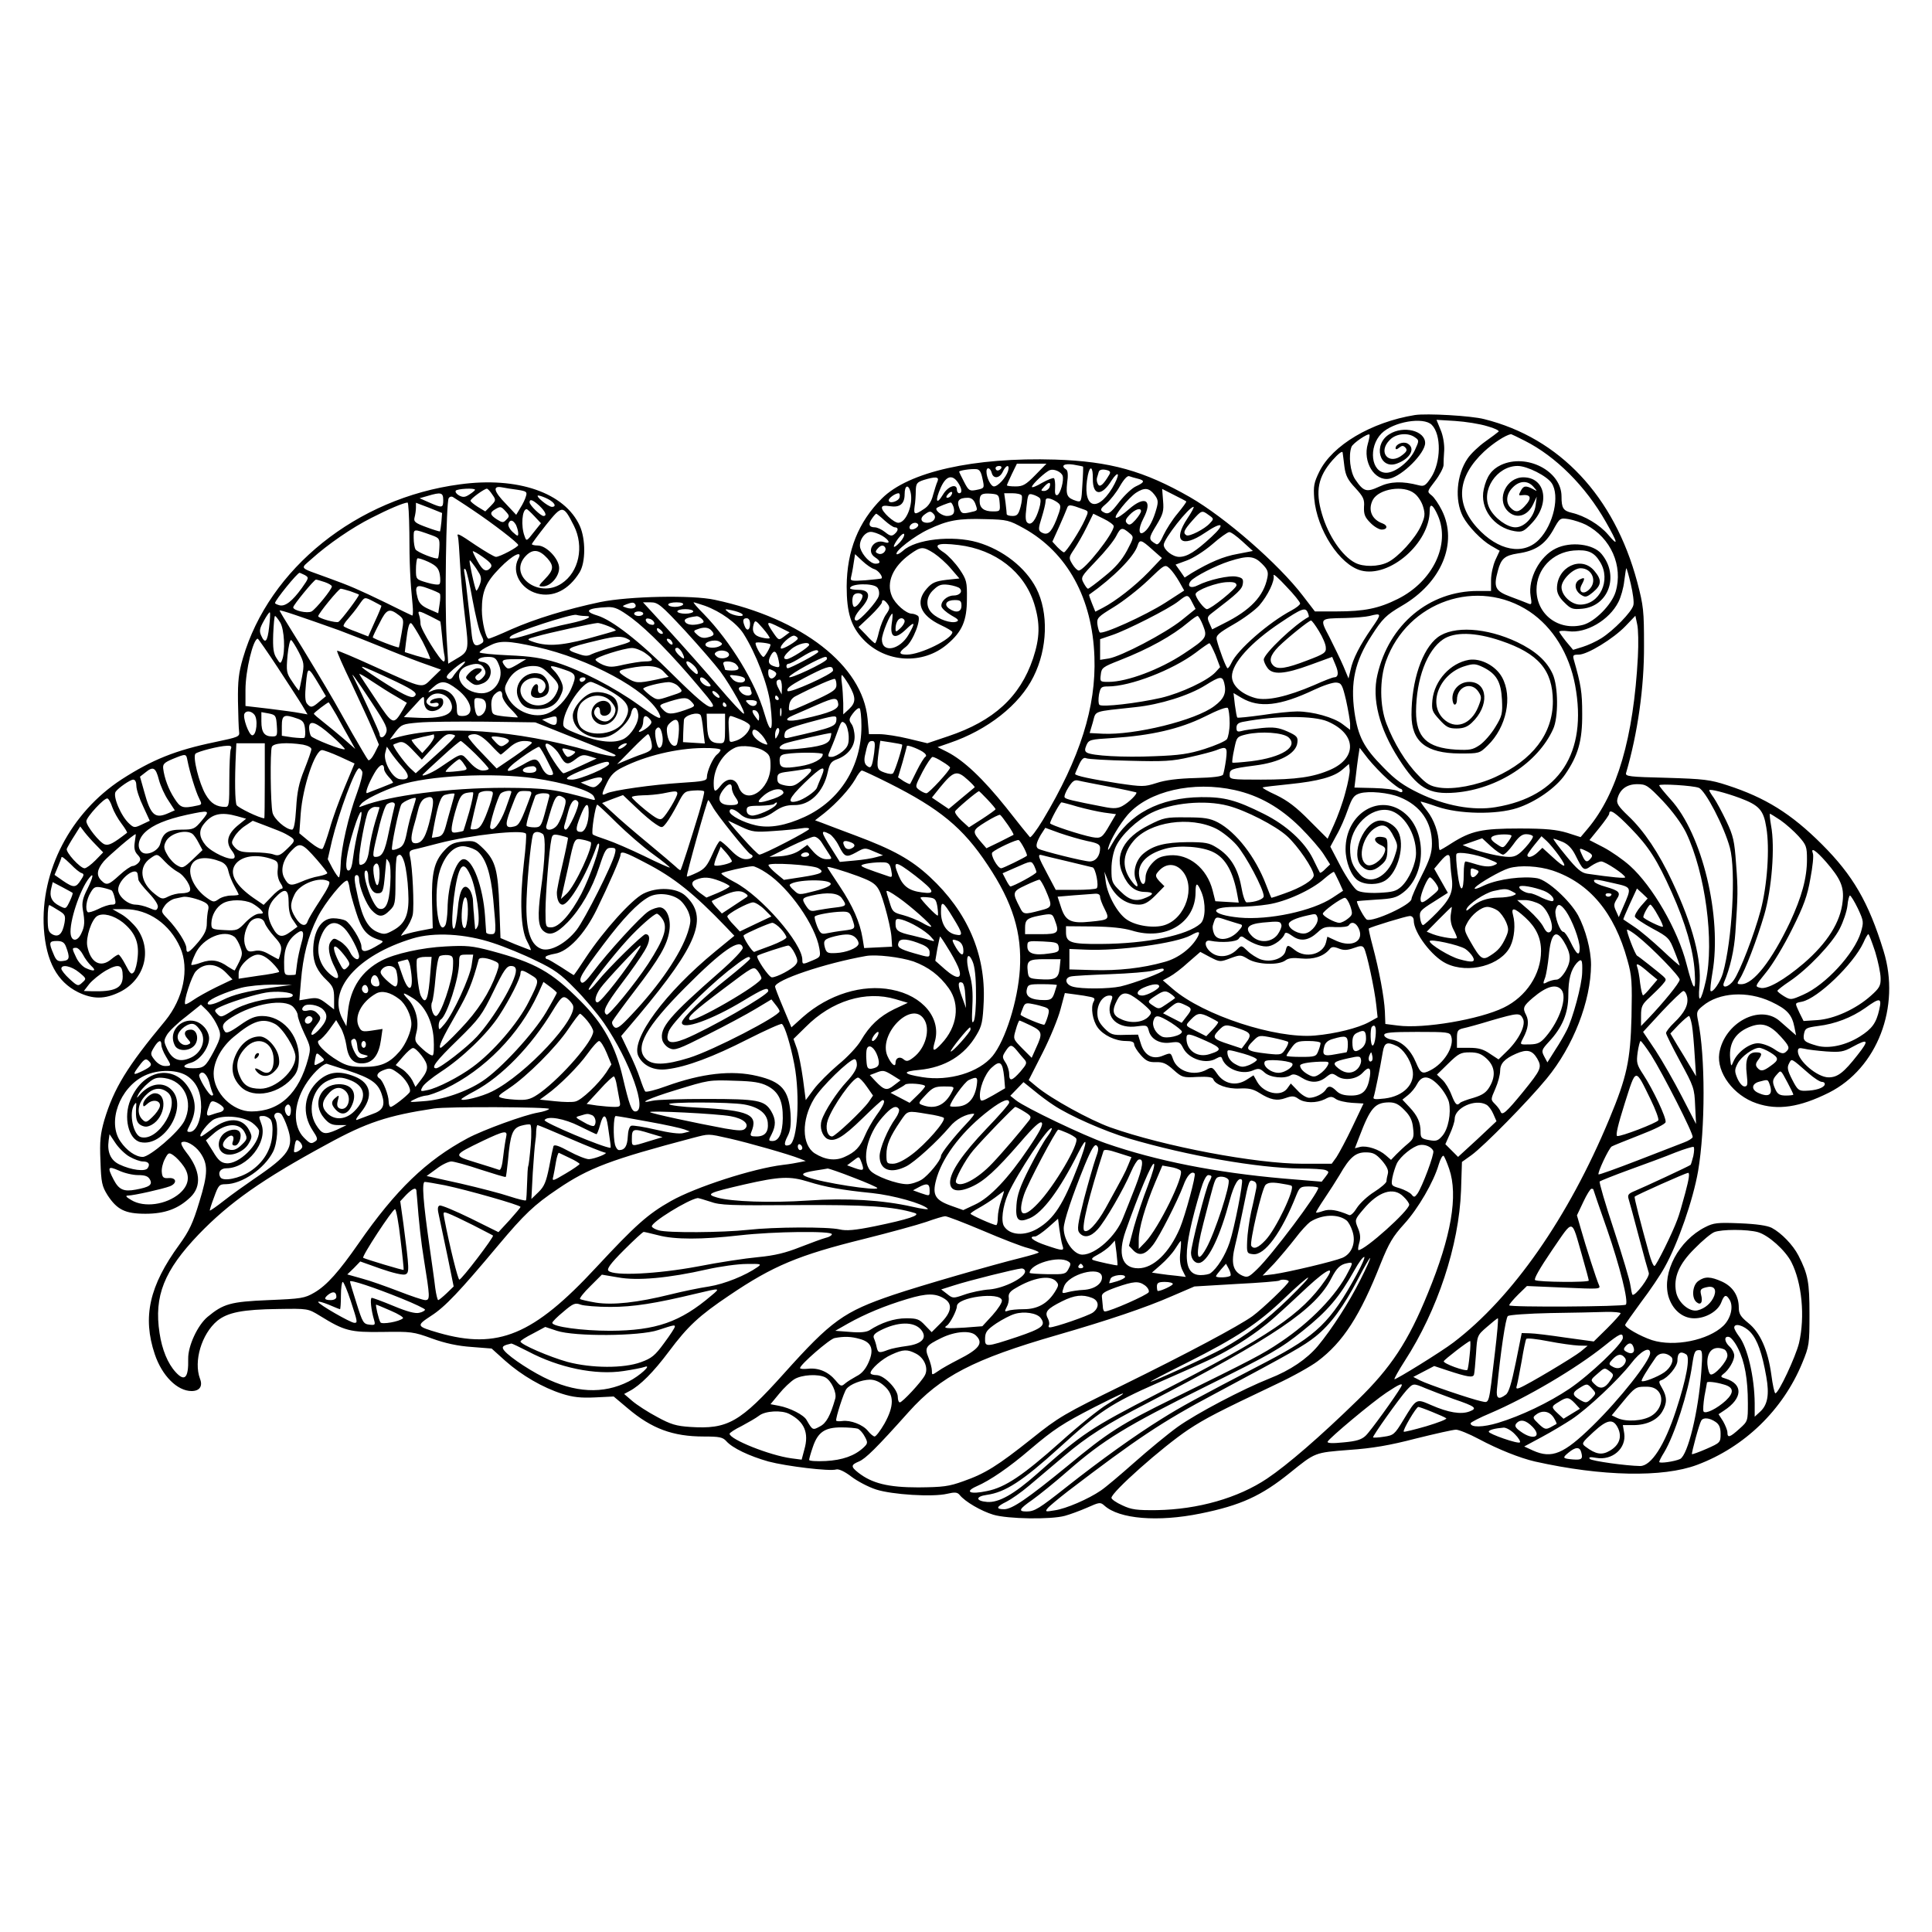 <?xml version="1.0" standalone="no"?>
<!DOCTYPE svg PUBLIC "-//W3C//DTD SVG 20010904//EN"
 "http://www.w3.org/TR/2001/REC-SVG-20010904/DTD/svg10.dtd">
<svg version="1.0" xmlns="http://www.w3.org/2000/svg"
 width="850pt" height="850pt" viewBox="0 0 850 850"
 preserveAspectRatio="xMidYMid meet">
<g transform="translate(0,850) scale(0.1,-0.1)"
fill="#000000" stroke="none">
<path d="M6225 6674 c-192 -31 -364 -133 -421 -250 -23 -47 -26 -63 -22 -117
12 -138 112 -292 206 -317 125 -33 302 120 302 263 0 36 15 27 36 -21 56 -127
-22 -290 -176 -367 -84 -42 -148 -55 -268 -55 l-97 0 -53 69 c-107 140 -341
344 -497 434 -203 116 -351 157 -592 165 -359 11 -646 -54 -763 -171 -104
-104 -154 -230 -155 -387 0 -116 19 -176 73 -233 98 -104 263 -113 370 -21 65
55 86 103 86 199 1 74 -1 84 -32 130 -19 28 -50 61 -69 74 -53 34 -32 45 65
33 162 -20 288 -118 332 -258 27 -88 25 -150 -5 -241 -57 -169 -173 -275 -373
-342 l-92 -31 -83 20 c-45 11 -103 20 -128 20 l-46 0 -6 68 c-22 234 -288 441
-672 523 -99 22 -379 16 -505 -10 -146 -31 -284 -73 -391 -120 -50 -23 -95
-41 -99 -41 -12 0 -30 75 -30 126 0 82 17 122 79 185 56 58 104 81 81 40 -30
-58 10 -132 83 -152 70 -19 139 15 187 93 27 44 27 146 1 204 -66 146 -273
218 -528 183 -453 -60 -839 -370 -954 -764 -19 -65 -23 -101 -22 -190 1 -60 3
-121 5 -134 3 -22 -2 -24 -107 -46 -173 -36 -275 -77 -410 -164 -224 -146
-358 -403 -342 -657 10 -143 58 -233 150 -279 66 -32 118 -32 185 1 108 54
143 181 76 277 -17 23 -48 52 -69 64 l-40 23 55 0 c103 0 197 -65 243 -169 41
-93 14 -224 -66 -322 -169 -203 -226 -298 -268 -437 -17 -60 -21 -91 -17 -180
3 -96 7 -111 31 -150 42 -64 77 -82 167 -82 86 0 145 22 198 73 50 48 44 119
-19 198 -16 20 -25 40 -20 43 17 11 58 -12 81 -44 36 -51 36 -92 -3 -218 -28
-93 -44 -127 -88 -188 -132 -181 -163 -318 -108 -482 32 -95 99 -162 162 -162
35 0 50 21 37 54 -29 77 7 197 76 255 46 37 111 50 269 52 129 2 130 2 181
-29 110 -68 134 -74 278 -72 124 2 135 1 217 -29 58 -21 114 -33 174 -37 l88
-7 60 -54 c72 -64 165 -118 250 -145 47 -15 82 -19 145 -16 l82 4 63 -53 c104
-88 197 -123 333 -123 70 0 84 -3 100 -21 27 -30 100 -65 185 -89 79 -21 270
-44 298 -35 11 3 36 -8 66 -31 26 -20 75 -46 109 -57 71 -23 250 -34 313 -19
34 8 45 7 55 -5 24 -30 95 -71 148 -87 63 -19 253 -22 315 -5 22 6 66 22 98
36 54 24 58 25 76 9 65 -59 235 -73 422 -35 178 36 269 78 394 179 113 91 108
89 261 101 102 7 178 20 293 50 85 21 164 39 177 39 12 0 57 -18 100 -41 86
-46 182 -84 247 -99 295 -66 563 -71 713 -15 209 78 378 242 463 448 31 75 32
84 32 215 0 141 -6 175 -49 259 -24 46 -74 98 -117 121 -20 10 -66 17 -141 20
-98 4 -115 2 -152 -17 -116 -59 -190 -198 -162 -303 17 -59 61 -98 114 -98 51
0 104 31 119 70 13 35 22 37 38 9 16 -30 3 -81 -29 -112 -67 -64 -216 -94
-314 -63 -51 17 -118 55 -118 67 0 3 32 48 70 100 39 51 86 121 104 154 59
106 125 296 147 423 32 188 32 506 0 660 -8 39 -7 44 20 66 71 60 196 68 301
19 70 -33 92 -56 103 -113 l7 -35 -23 20 c-13 11 -34 30 -48 42 -87 78 -246
-7 -267 -142 -12 -84 63 -185 164 -219 93 -32 189 -18 319 47 212 107 316 377
240 623 -66 215 -135 333 -271 469 -136 136 -250 206 -416 260 -76 25 -104 28
-268 33 -162 4 -182 6 -178 21 51 174 80 377 79 561 0 152 -2 174 -30 280
-101 377 -341 633 -673 716 -57 15 -253 26 -305 18z m74 -43 c43 -43 41 -165
-3 -232 -24 -36 -31 -40 -54 -34 -73 19 -125 17 -174 -6 -56 -26 -69 -22 -105
31 -23 33 -31 107 -17 144 6 16 72 61 79 54 2 -2 -1 -20 -7 -40 -24 -80 30
-167 95 -154 57 12 157 112 157 157 0 54 -95 78 -157 39 -74 -45 -44 -159 34
-129 59 22 82 68 45 88 -19 10 -52 -3 -52 -21 0 -6 6 -6 15 2 13 10 18 11 28
1 9 -10 7 -17 -12 -32 -60 -49 -112 11 -56 66 27 28 80 33 110 11 19 -13 19
-15 0 -56 -23 -50 -86 -100 -126 -100 -67 0 -80 113 -21 173 52 52 185 74 221
38z m244 -6 c33 -9 55 -20 50 -24 -4 -4 -31 -24 -59 -44 -28 -20 -63 -53 -77
-74 -49 -71 -58 -183 -21 -255 23 -44 82 -105 124 -129 l38 -22 -19 -41 c-10
-22 -19 -62 -19 -88 l0 -48 -58 0 c-214 0 -391 -147 -442 -369 -25 -106 8
-235 93 -368 84 -131 132 -160 251 -150 185 16 362 131 429 279 24 51 23 189
-2 243 -26 57 -75 101 -156 140 -135 64 -281 73 -350 21 -68 -52 -115 -191
-115 -341 0 -118 64 -169 212 -170 86 0 87 0 123 35 83 80 111 215 63 301 -28
50 -93 84 -145 76 -82 -14 -152 -91 -161 -177 -4 -44 -1 -51 31 -86 30 -33 41
-39 75 -39 30 0 48 7 67 25 79 74 72 180 -11 180 -41 0 -74 -32 -74 -72 0 -15
5 -28 10 -28 6 0 10 9 10 21 0 59 64 83 95 35 14 -22 14 -27 -1 -65 -32 -80
-103 -104 -155 -52 -68 69 -13 199 98 231 36 11 46 10 79 -6 58 -29 78 -64 82
-142 3 -61 1 -72 -30 -122 -18 -30 -49 -65 -68 -78 -31 -21 -44 -23 -105 -20
-127 8 -175 54 -175 168 1 143 48 269 119 317 50 34 142 32 254 -6 166 -56
228 -129 229 -266 0 -143 -89 -259 -254 -334 -79 -36 -182 -56 -246 -46 -39 6
-55 15 -93 55 -54 55 -106 140 -139 226 -30 78 -31 195 -2 276 95 263 404 369
632 217 102 -69 174 -185 200 -324 55 -297 -70 -490 -349 -536 -99 -17 -224 6
-339 62 -66 32 -102 57 -156 113 -86 87 -111 135 -127 244 -18 130 2 223 75
335 48 75 64 91 134 132 174 101 247 276 176 419 -14 28 -34 58 -46 67 -20 16
-20 16 16 63 20 26 36 57 37 69 0 12 1 42 3 67 1 26 -5 64 -16 89 l-18 44 82
-5 c46 -3 109 -13 141 -23z m165 -64 c137 -69 268 -200 357 -357 54 -95 57
-112 9 -55 -36 42 -102 82 -159 95 -38 9 -45 21 -45 72 0 112 -154 191 -267
138 -41 -20 -62 -49 -75 -106 -19 -84 44 -170 136 -185 33 -5 40 -2 75 35 82
86 61 202 -37 202 -74 0 -119 -94 -70 -147 37 -39 89 -25 114 30 l15 32 -5
-39 c-7 -51 -49 -96 -89 -96 -36 0 -91 40 -113 82 -41 79 31 188 123 188 42 0
129 -44 150 -76 36 -55 8 -181 -55 -247 -69 -72 -181 -51 -274 52 -97 108 -86
224 31 334 41 38 95 73 119 77 1 0 29 -13 60 -29z m-793 -115 c5 -38 15 -58
48 -93 35 -38 41 -50 38 -84 -1 -32 4 -45 28 -69 16 -17 39 -30 50 -30 25 0
28 18 4 27 -48 17 -66 60 -43 104 27 49 136 66 183 28 15 -11 32 -37 38 -58
10 -33 8 -45 -9 -84 -25 -56 -101 -139 -147 -161 -41 -20 -107 -21 -143 -2
-58 30 -118 119 -146 215 -30 101 -17 164 47 237 25 28 43 42 44 33 1 -8 5
-36 8 -63z m-1360 -36 c-42 -43 -55 -50 -87 -50 -21 0 -38 2 -38 5 0 2 10 25
22 50 l22 45 65 0 65 0 -49 -50z m210 37 c1 -1 0 -37 -3 -80 -4 -74 -5 -77
-26 -71 -41 13 -47 24 -41 79 5 34 3 55 -4 59 -26 17 -10 28 31 22 23 -4 43
-8 43 -9z m-360 -7 c-3 -5 -10 -10 -16 -10 -5 0 -9 5 -9 10 0 6 7 10 16 10 8
0 12 -4 9 -10z m30 -12 c-9 -29 -44 -68 -62 -68 -14 0 -33 39 -33 66 0 21 17
17 23 -6 7 -28 35 -25 49 5 14 31 32 33 23 3z m-113 -32 c10 -45 10 -44 -29
-52 -27 -5 -32 -2 -51 35 -12 23 -22 43 -22 46 0 5 50 13 75 11 14 -1 21 -11
27 -40z m353 11 c7 -20 -10 -80 -23 -85 -9 -3 -12 7 -10 32 1 19 -1 38 -5 42
-3 3 -27 -6 -52 -20 -25 -15 -45 -23 -45 -18 0 11 61 68 80 74 18 6 49 -8 55
-25z m133 -13 c-1 -76 39 -79 83 -7 13 20 25 31 27 25 2 -7 -9 -33 -25 -60
-71 -115 -134 -81 -107 57 10 47 23 37 22 -15z m72 17 c-26 -44 -41 -56 -49
-42 -5 8 -7 20 -5 28 2 7 6 19 8 27 3 9 14 12 30 9 20 -4 24 -9 16 -22z m126
-17 c32 -8 30 -16 -7 -33 -17 -7 -50 -38 -73 -67 -42 -55 -51 -60 -75 -45 -12
8 -8 15 17 36 17 15 44 49 59 76 18 31 33 47 41 44 8 -3 25 -8 38 -11z m-881
-11 c-5 -10 -13 -37 -20 -61 -7 -29 -21 -50 -41 -62 -40 -27 -45 -25 -40 13 3
17 5 48 5 68 1 32 5 37 34 47 52 16 70 15 62 -5z m89 -5 c18 -26 21 -48 6 -48
-5 0 -10 7 -10 15 0 30 -40 16 -62 -22 -29 -48 -35 -26 -9 32 23 51 50 59 75
23z m403 -23 c-4 -8 -14 -15 -23 -15 -16 0 -16 2 1 20 20 22 31 20 22 -5z
m2129 4 c19 -22 19 -22 -3 -10 -31 16 -41 14 -53 -10 -9 -16 -8 -20 2 -18 44
6 50 -12 16 -48 -25 -27 -41 -29 -62 -7 -23 23 -19 61 9 89 30 31 66 32 91 4z
m-4468 -14 c38 -6 42 -9 36 -28 -3 -12 -14 -35 -25 -52 l-18 -30 -45 48 c-54
55 -60 81 -18 73 15 -3 46 -8 70 -11z m1728 -10 c13 -53 -19 -135 -54 -135
-19 0 -72 48 -72 66 0 9 11 11 35 7 44 -7 65 10 65 53 0 40 17 45 26 9z
m-1916 10 c0 -2 -11 -12 -24 -20 -19 -13 -29 -14 -46 -5 -11 6 -18 15 -15 21
6 9 85 13 85 4z m76 -21 c17 -24 16 -26 -7 -50 l-24 -24 -33 20 c-17 11 -32
23 -32 27 0 9 61 53 72 53 4 0 15 -12 24 -26z m2912 1 c17 -22 19 -31 10 -63
-13 -47 -32 -85 -52 -101 -27 -22 -30 11 -6 57 43 82 8 104 -63 42 -26 -23
-51 -40 -57 -38 -13 4 54 87 88 110 37 24 57 22 80 -7z m141 -31 c2 -2 -15
-25 -38 -53 -23 -27 -50 -70 -62 -95 -13 -30 -24 -44 -32 -40 -35 20 -35 25 0
82 30 50 34 63 30 109 l-4 52 51 -26 c28 -14 53 -27 55 -29z m-1034 27 c-3 -6
-11 -11 -17 -11 -6 0 -6 6 2 15 14 17 26 13 15 -4z m-2235 -21 c0 -35 -4 -36
-61 -11 l-43 19 35 10 c60 18 69 15 69 -18z m2008 13 c-3 -19 -48 -32 -48 -14
0 10 28 30 43 31 5 0 7 -8 5 -17z m440 -25 c3 -37 2 -38 -30 -38 -39 0 -58 15
-58 45 0 30 9 36 50 33 33 -3 35 -5 38 -40z m97 32 c3 -5 1 -28 -5 -50 -9 -33
-15 -40 -35 -40 -14 0 -25 3 -26 8 0 4 -2 26 -5 50 l-6 42 35 0 c20 0 39 -4
42 -10z m79 -11 c6 -5 5 -23 -2 -46 -15 -51 -34 -75 -50 -64 -10 6 -12 23 -6
70 6 57 8 61 28 55 11 -3 25 -10 30 -15z m-2494 -53 c87 -58 200 -145 200
-154 0 -9 -81 -52 -98 -52 -7 0 -46 23 -87 50 -79 54 -87 57 -80 38 2 -7 6
-60 9 -118 3 -58 13 -165 22 -238 18 -148 18 -148 -44 -184 l-30 -18 -7 115
c-9 139 -2 595 9 613 4 7 13 9 19 5 6 -4 46 -29 87 -57z m330 49 c31 -16 40
-35 18 -35 -18 1 -76 50 -60 50 7 0 26 -7 42 -15z m1881 -21 c11 -32 13 -30
-28 -39 -29 -6 -34 -4 -43 21 -12 31 -1 44 38 44 15 0 26 -8 33 -26z m367 1
c11 -10 9 -22 -10 -71 -24 -59 -40 -72 -68 -55 -12 8 -12 17 3 64 9 29 17 62
17 71 0 13 5 16 23 11 12 -4 28 -13 35 -20z m-2285 -10 c27 -26 35 -45 18 -45
-12 0 -61 47 -61 60 0 16 13 12 43 -15z m-572 -117 c0 -135 4 -219 14 -316 3
-30 2 -52 -2 -50 -5 2 -55 26 -113 55 -124 60 -161 76 -255 110 -134 49 -125
38 -74 84 71 64 178 138 264 181 74 38 140 66 158 67 4 1 7 -59 8 -131z m141
46 c-2 -21 -5 -40 -6 -42 -2 -1 -29 7 -61 19 -49 18 -56 24 -51 43 3 11 6 31
6 43 l0 21 58 -22 57 -23 -3 -39z m2253 66 c8 -27 -1 -40 -29 -40 -22 0 -54
25 -45 35 6 5 51 23 61 24 4 1 9 -8 13 -19z m572 -11 c23 -8 23 -9 6 -46 -22
-49 -83 -143 -92 -143 -4 0 -17 11 -29 23 l-22 24 29 64 c16 35 31 72 35 82 6
19 14 18 73 -4z m-2542 -9 c17 -19 17 -22 3 -36 -14 -15 -18 -14 -42 1 -31 20
-32 30 -8 44 24 14 26 14 47 -9z m300 -63 c46 -92 22 -204 -54 -254 -103 -69
-240 39 -156 123 30 30 58 26 93 -12 30 -34 28 -52 -10 -91 -30 -31 -31 -33
-10 -33 34 0 72 43 72 81 0 40 -56 99 -94 99 -14 0 -26 3 -26 6 0 3 28 41 62
84 72 90 76 90 123 -3z m2699 32 c-66 -99 -26 -133 76 -64 78 53 95 43 30 -17
-69 -64 -107 -88 -142 -88 -29 0 -68 31 -68 53 0 26 111 167 131 167 4 0 -8
-23 -27 -51z m-2873 10 l29 -31 -32 -40 c-31 -40 -32 -40 -40 -17 -17 44 -11
119 9 119 3 0 18 -14 34 -31z m2669 22 c0 -6 -11 -23 -24 -38 -20 -22 -27 -25
-37 -16 -10 10 -8 18 11 38 24 25 50 33 50 16z m-911 -14 c13 -16 -4 -37 -30
-37 -27 0 -33 20 -13 35 24 18 29 18 43 2z m1209 -3 c23 -16 23 -17 5 -36 -23
-26 -91 -60 -103 -53 -17 10 -11 23 26 65 41 46 42 46 72 24z m-1426 -24 c18
-16 38 -30 45 -30 17 0 16 -15 -2 -30 -12 -10 -20 -8 -41 9 -15 12 -35 21 -45
21 -26 0 -30 14 -13 38 8 12 17 22 19 22 2 0 19 -13 37 -30z m1008 -25 c0 -32
-129 -195 -154 -195 -6 0 -19 13 -28 28 -17 28 -16 30 8 66 14 21 39 64 55 97
l29 59 45 -22 c25 -12 45 -27 45 -33z m-396 -9 c192 -107 302 -308 311 -566 8
-220 -63 -444 -227 -718 -28 -46 -54 -80 -57 -75 -4 4 -52 63 -105 131 -101
126 -185 206 -259 244 l-42 21 52 18 c168 57 309 168 370 292 62 123 67 282
12 389 -47 91 -146 169 -258 202 -111 32 -273 14 -328 -37 -13 -11 -25 -18
-28 -15 -11 11 79 81 140 109 84 40 132 49 251 45 96 -2 104 -5 168 -40z
m2474 15 c109 -57 164 -181 130 -295 -17 -56 -91 -131 -143 -145 -107 -28
-205 45 -205 154 0 91 70 165 164 173 62 5 90 -7 116 -51 49 -80 -2 -187 -88
-187 -39 0 -82 40 -82 77 0 32 51 83 84 83 52 0 75 -60 36 -95 -26 -24 -48 -8
-31 23 16 30 14 34 -10 22 -25 -14 -22 -48 7 -67 19 -12 25 -11 53 12 38 32
39 54 5 94 -57 68 -164 17 -164 -78 0 -20 10 -40 32 -61 29 -29 36 -32 80 -28
116 12 163 146 84 241 -36 44 -136 56 -201 24 -71 -34 -123 -133 -111 -209 6
-36 5 -40 -11 -33 -10 4 -45 18 -78 30 -67 25 -75 41 -55 114 14 53 30 67 87
76 78 11 119 39 155 101 31 56 31 56 70 50 22 -4 56 -15 76 -25z m-4708 0 c5
-11 10 -28 10 -37 0 -15 -3 -14 -24 5 -14 13 -22 29 -19 37 7 20 20 17 33 -5z
m1770 -1 c0 -12 -28 -25 -36 -17 -9 9 6 27 22 27 8 0 14 -5 14 -10z m932 -38
c17 -14 16 -18 -14 -75 -23 -42 -51 -75 -99 -113 -36 -30 -69 -54 -72 -54 -4
0 -12 11 -20 26 -13 24 -10 28 55 96 38 39 78 88 89 110 20 39 26 40 61 10z
m-3072 -7 c33 -12 35 -15 33 -55 -1 -23 -4 -44 -6 -46 -7 -7 -91 26 -99 39 -4
7 -8 29 -8 50 0 42 -4 42 80 12z m1981 -2 c33 -20 39 -38 9 -28 -47 15 -81
-41 -40 -67 25 -16 26 -28 2 -28 -22 0 -57 36 -67 68 -9 30 18 72 46 72 12 0
34 -8 50 -17z m78 -29 c-31 -33 -36 -23 -8 16 13 17 25 26 27 20 2 -6 -6 -22
-19 -36z m1507 4 l46 -42 -67 -13 c-63 -11 -123 -37 -202 -84 l-31 -20 -20 29
-20 28 49 18 c28 10 77 41 112 71 34 30 68 54 75 54 7 1 33 -18 58 -41z m-396
-36 l42 -37 -58 -61 c-61 -63 -146 -129 -202 -158 l-33 -17 -15 37 c-8 20 -14
37 -12 38 105 74 198 167 213 216 9 28 16 26 65 -18z m-1176 10 c9 -15 -12
-35 -29 -28 -14 5 -15 9 -5 21 14 17 26 19 34 7z m215 -26 c21 -14 55 -44 75
-68 l37 -43 -57 -6 c-48 -6 -63 -12 -86 -38 -53 -59 -30 -118 61 -161 28 -13
51 -27 51 -31 0 -30 -140 -99 -200 -99 -36 0 -38 9 -5 34 32 24 71 126 53 137
-7 5 -19 9 -26 9 -25 0 -74 43 -88 77 -26 60 4 130 79 184 49 35 57 36 106 5z
m-1950 -63 c-19 -22 -34 -15 -57 26 -12 21 -22 42 -22 45 0 4 20 -7 45 -25 35
-25 42 -35 34 -46z m1688 -7 c18 -6 39 -34 31 -41 -2 -1 -34 -5 -71 -8 -59 -4
-67 -3 -63 12 2 9 8 36 11 59 l7 44 32 -30 c17 -16 41 -33 53 -36z m-1912 -24
c3 -19 3 -38 -2 -42 -4 -4 -29 -1 -55 7 -48 14 -48 15 -48 57 0 23 3 45 6 49
3 3 25 -4 49 -15 35 -17 45 -28 50 -56z m3617 48 c25 -25 29 -36 24 -61 -16
-82 -75 -144 -192 -202 l-51 -26 -12 27 c-11 24 -10 29 11 45 115 88 133 105
136 129 3 21 -2 26 -27 31 -32 7 -124 -14 -171 -38 -31 -16 -50 -5 -31 19 17
20 110 68 170 87 82 26 108 24 143 -11z m-3442 -45 c8 -15 8 -29 0 -49 -6 -16
-13 -27 -15 -24 -2 2 -11 35 -19 73 -14 69 -14 69 4 45 11 -14 24 -34 30 -45z
m3078 -34 l22 -39 -82 -53 c-89 -57 -279 -143 -290 -131 -3 4 -8 20 -10 36 -3
27 3 33 72 75 41 25 109 78 150 117 75 72 75 72 96 53 11 -10 30 -37 42 -58z
m-3109 -80 c13 -69 29 -138 38 -154 12 -25 13 -31 1 -38 -26 -17 -37 -8 -42
34 -2 23 -10 87 -16 142 -6 55 -13 114 -16 130 -4 20 -3 27 4 20 5 -5 19 -66
31 -134z m5096 69 c9 -39 15 -80 11 -93 -7 -29 -87 -111 -141 -145 -22 -14
-59 -31 -82 -38 l-42 -13 -31 37 c-16 20 -30 40 -30 43 0 4 18 5 40 2 78 -11
180 49 220 128 11 21 23 63 26 93 4 31 8 56 9 56 2 0 11 -32 20 -70z m-5834
40 c19 -11 18 -13 -13 -57 -42 -58 -73 -82 -98 -76 -11 3 -20 7 -20 10 0 12
98 133 108 133 2 0 12 -5 23 -10z m4379 -125 c0 -6 -17 -19 -37 -30 -102 -54
-239 -174 -265 -231 -6 -13 -14 -24 -17 -24 -6 0 -38 85 -48 126 -4 18 8 29
74 67 44 25 95 63 113 83 38 44 70 110 63 133 -2 9 23 -13 56 -49 34 -35 61
-69 61 -75z m-4291 94 c17 -6 31 -14 31 -19 0 -13 -70 -99 -89 -110 -19 -10
-81 4 -81 18 0 10 92 122 100 122 4 0 21 -5 39 -11z m4011 -14 c0 -14 -113
-105 -130 -105 -12 0 -50 50 -50 66 0 17 95 53 143 53 26 1 37 -3 37 -14z
m-3505 -37 c3 -3 3 -23 -1 -46 l-6 -40 -41 18 c-32 14 -44 27 -50 51 -14 53
-5 60 47 40 25 -9 48 -19 51 -23z m1925 27 c7 -8 10 -25 6 -37 -6 -24 -82
-108 -97 -108 -17 0 -9 23 22 57 42 48 37 78 -14 78 -20 0 -37 3 -37 7 0 21
102 24 120 3z m362 -3 c15 -15 0 -32 -27 -32 -28 0 -57 -26 -53 -48 2 -9 21
-26 43 -39 31 -17 36 -23 23 -28 -23 -9 -79 10 -106 36 -31 28 -29 74 6 105
22 21 34 25 66 21 21 -3 43 -10 48 -15z m-2681 -13 c19 -7 36 -13 38 -15 4 -4
-77 -112 -90 -120 -10 -6 -89 16 -89 25 0 11 90 121 99 121 4 0 23 -5 42 -11z
m2253 -17 c6 -11 -21 -52 -35 -52 -10 0 -13 43 -2 53 9 10 31 9 37 -1z m1451
-32 l15 -29 -62 -50 c-73 -58 -266 -159 -320 -168 l-38 -6 0 46 0 45 53 18
c63 21 251 116 292 149 39 31 42 31 60 -5z m-3602 4 c18 -9 33 -18 35 -19 1
-1 -11 -32 -28 -68 l-30 -67 -51 20 c-28 10 -54 21 -57 25 -3 3 6 18 20 33 13
15 35 42 47 60 26 37 23 37 64 16z m2262 -11 c11 -15 10 -22 -6 -45 -11 -15
-25 -50 -32 -78 -6 -27 -14 -50 -17 -50 -3 0 -21 16 -39 36 l-34 35 52 49 c28
27 51 54 51 60 0 15 11 12 25 -7z m325 -8 c0 -28 -24 -34 -55 -12 -24 18 -11
37 26 37 24 0 29 -4 29 -25z m-1435 6 c8 -15 -13 -23 -38 -15 -21 7 -21 7 -2
15 27 10 33 10 40 0z m220 -117 c64 -70 133 -150 154 -178 49 -67 115 -186
103 -186 -5 0 -56 55 -114 123 -57 67 -155 177 -217 245 l-112 122 34 0 c32 0
45 -11 152 -126z m-10 116 c-3 -5 -19 -10 -36 -10 -16 0 -29 5 -29 10 0 6 16
10 36 10 21 0 33 -4 29 -10z m96 -5 c69 -25 140 -76 170 -123 55 -87 107 -223
118 -308 15 -124 3 -144 -26 -43 -39 136 -148 315 -266 437 -28 28 -49 52 -45
52 3 0 25 -7 49 -15z m-322 -54 c73 -55 176 -160 293 -299 69 -81 75 -92 55
-92 -17 0 -65 41 -168 143 -148 148 -266 239 -331 259 -63 19 -44 33 46 37 32
1 50 -8 105 -48z m-1287 -54 c53 -20 135 -52 183 -72 47 -20 126 -51 175 -69
l90 -32 -39 -38 c-47 -46 -31 -49 -250 50 -90 41 -165 73 -168 71 -2 -3 26
-67 63 -143 36 -77 79 -169 94 -205 l27 -65 -19 -38 c-11 -21 -23 -34 -28 -30
-5 5 -36 59 -71 119 -34 61 -70 124 -79 140 -32 56 -136 230 -188 312 -29 46
-52 85 -52 87 0 5 96 -28 262 -87z m265 65 c20 -16 20 -21 10 -77 -6 -33 -11
-61 -12 -63 -3 -4 -115 39 -115 44 0 3 13 31 30 63 31 63 43 67 87 33z m1293
18 c0 -5 -16 -10 -35 -10 -19 0 -35 5 -35 10 0 6 16 10 35 10 19 0 35 -4 35
-10z m215 -11 c16 -16 -39 -9 -60 7 -19 15 -18 16 15 9 19 -4 39 -11 45 -16z
m2489 5 c4 -9 5 -18 4 -18 -61 -32 -198 -162 -198 -188 0 -7 7 -24 16 -36 22
-32 75 -29 189 13 l96 35 15 -36 c15 -35 12 -54 -7 -54 -6 0 -45 -15 -87 -34
-119 -51 -208 -71 -259 -57 -61 17 -103 55 -103 95 0 58 83 150 214 237 94 63
110 69 120 43z m-4570 -63 c-7 -65 -18 -76 -35 -37 -9 20 -7 31 12 65 12 22
24 39 26 37 3 -2 1 -31 -3 -65z m709 48 c23 -12 43 -22 44 -23 1 -1 5 -31 8
-66 3 -36 8 -75 11 -87 2 -13 1 -23 -4 -23 -14 0 -102 142 -102 165 0 13 -3
30 -6 39 -8 21 -1 20 49 -5z m937 11 c0 -5 -9 -10 -20 -10 -11 0 -20 5 -20 10
0 6 9 10 20 10 11 0 20 -4 20 -10z m-257 -10 c43 0 9 -17 -67 -33 -46 -9 -118
-28 -160 -42 -84 -27 -117 -32 -99 -14 18 18 267 99 288 94 11 -3 28 -5 38 -5z
m1350 -35 c-8 -61 15 -70 63 -24 39 38 43 32 12 -22 -39 -69 -118 -84 -118
-22 0 24 36 113 46 113 2 0 1 -20 -3 -45z m2113 -17 c-54 -78 -84 -137 -94
-185 l-9 -38 -23 55 c-13 30 -41 87 -61 127 -44 84 -45 82 69 84 42 1 91 5
107 9 54 14 55 11 11 -52z m-4803 23 c18 -30 23 -128 8 -165 -7 -17 -9 -16
-24 8 -14 21 -17 44 -15 106 2 44 5 80 8 80 3 0 13 -13 23 -29z m1857 14 c10
-12 7 -15 -13 -20 -32 -8 -59 -3 -64 12 -4 10 13 17 53 22 6 0 17 -6 24 -14z
m2203 -27 c20 -51 16 -57 -85 -124 -104 -69 -249 -124 -331 -124 -37 0 -38 1
-34 32 3 30 9 34 83 63 130 51 232 108 302 167 18 15 36 28 41 28 4 0 15 -19
24 -42z m1913 -138 c-19 -355 -91 -601 -220 -755 l-32 -38 -59 19 c-47 14 -93
19 -210 19 -165 0 -212 -10 -299 -65 -26 -17 -49 -30 -51 -30 -3 0 -5 12 -5
28 0 47 -21 106 -51 144 -16 20 -29 39 -29 41 0 2 33 -8 73 -22 96 -33 260
-36 352 -6 80 26 171 89 211 148 57 83 76 148 75 267 0 94 -5 126 -37 238 -5
19 -3 22 22 22 38 0 152 70 205 125 l44 46 8 -38 c5 -21 6 -85 3 -143z m-4328
152 c3 -9 -2 -13 -14 -10 -9 1 -19 9 -22 16 -3 9 2 13 14 10 9 -1 19 -9 22
-16z m422 -7 c0 -28 -15 -34 -24 -9 -10 25 -7 34 9 34 9 0 15 -9 15 -25z m680
12 c0 -8 -9 -22 -20 -32 -17 -16 -20 -16 -20 -2 0 26 11 47 26 47 8 0 14 -6
14 -13z m-594 -75 c-3 -2 -18 -1 -34 3 -34 7 -46 27 -36 59 6 19 9 18 40 -18
19 -22 32 -41 30 -44z m2417 31 c16 -26 30 -58 30 -72 2 -22 -6 -28 -83 -57
-91 -35 -129 -41 -148 -22 -21 21 -13 46 23 83 42 41 134 115 143 115 4 0 20
-22 35 -47z m-3944 -45 c22 -43 37 -78 33 -78 -5 0 -32 7 -60 15 l-51 16 5 42
c8 66 14 89 23 85 5 -2 27 -38 50 -80z m818 67 c20 -8 34 -17 32 -19 -2 -2
-58 -18 -124 -36 -121 -32 -183 -35 -247 -11 -21 8 -19 10 22 21 51 15 248 58
268 59 7 1 29 -6 49 -14z m755 -6 l42 -21 -24 -18 c-24 -18 -24 -18 -47 15
-36 53 -32 55 29 24z m-516 -26 c-7 -7 -26 7 -26 19 0 6 6 6 15 -2 9 -7 13
-15 11 -17z m212 15 c18 -18 15 -25 -14 -32 -18 -5 -32 -2 -46 11 -18 16 -18
18 -1 24 28 11 48 10 61 -3z m382 -37 c0 -10 -67 -50 -74 -44 -10 11 45 62 60
56 8 -3 14 -8 14 -12z m-747 -3 c19 -10 13 -13 -58 -33 -44 -12 -90 -27 -102
-33 -16 -9 -30 -9 -55 0 -68 22 -63 26 87 62 75 18 101 19 128 4z m-1541 -125
c46 -71 95 -145 108 -167 l23 -39 -34 6 c-19 4 -80 12 -136 19 l-103 12 0 71
c0 85 34 225 54 225 2 0 42 -57 88 -127z m93 67 c23 -45 24 -53 14 -107 -6
-32 -12 -59 -13 -61 -2 -1 -15 16 -30 39 -26 38 -27 45 -21 115 4 40 11 71 16
68 5 -3 20 -27 34 -54z m1640 49 c11 -17 -1 -21 -15 -4 -8 9 -8 15 -2 15 6 0
14 -5 17 -11z m214 -20 c-19 -12 -56 -11 -64 1 -10 15 37 29 59 18 15 -8 16
-12 5 -19z m-809 -5 c232 -52 487 -189 539 -291 18 -36 -1 -28 -91 37 -106 76
-249 150 -358 185 -66 20 -114 28 -212 32 -71 3 -128 9 -128 13 0 5 19 18 43
29 46 24 80 23 207 -5z m1030 10 c0 -11 -25 -54 -31 -54 -10 0 -40 56 -34 62
5 5 65 -2 65 -8z m170 -1 c0 -10 -83 -63 -99 -63 -20 0 -12 17 20 44 28 24 79
36 79 19z m1788 -45 l20 -53 -20 -22 c-34 -37 -151 -92 -239 -113 -105 -24
-261 -42 -272 -31 -5 5 -5 25 -2 45 7 33 10 36 40 36 98 0 283 72 385 148 30
23 57 42 61 42 3 0 15 -24 27 -52z m-2511 10 c41 -29 42 -38 1 -38 -18 0 -60
-7 -93 -14 -50 -12 -64 -12 -92 -1 -18 8 -33 18 -33 23 0 11 124 50 159 51 14
1 40 -9 58 -21z m163 3 c16 -30 12 -36 -10 -16 -21 19 -26 35 -10 35 5 0 14
-9 20 -19z m207 -8 c6 -17 -35 -27 -53 -12 -12 10 -12 14 -2 21 17 11 50 6 55
-9z m219 -30 c6 -29 4 -31 -15 -26 -30 8 -35 21 -20 49 15 28 26 21 35 -23z
m174 39 c0 -7 -122 -72 -135 -72 -3 0 -5 5 -5 10 0 6 5 10 10 10 6 0 31 13 58
30 47 29 72 37 72 22z m-1405 -57 c25 -57 -16 -125 -75 -125 -89 0 -138 92
-65 120 40 15 63 12 75 -11 9 -16 8 -25 -6 -40 -13 -14 -21 -16 -28 -9 -8 8
-6 15 7 24 22 17 22 26 -1 26 -11 0 -27 -9 -38 -21 -19 -21 -18 -21 4 -39 19
-15 28 -17 52 -8 52 17 52 89 1 96 -33 5 -14 22 25 22 30 0 37 -5 49 -35z
m1443 25 c-5 -15 -170 -92 -166 -78 4 13 141 88 160 88 5 0 8 -4 6 -10z
m-1363 -24 c-36 -21 -41 -21 -52 -8 -22 27 -15 32 40 32 l52 0 -40 -24z m-246
-9 c-13 -13 -29 -32 -35 -42 -7 -12 -15 -16 -24 -10 -10 6 -4 16 26 42 44 37
69 45 33 10z m1023 6 c10 -9 18 -23 18 -31 0 -12 -6 -10 -25 8 -38 35 -31 58
7 23z m186 5 c19 -19 14 -28 -18 -28 -16 0 -30 2 -30 4 0 2 -3 11 -6 20 -5 12
0 16 18 16 13 0 29 -5 36 -12z m-1495 -77 c83 -40 98 -53 78 -66 -14 -8 -55
13 -148 73 -122 80 -111 78 70 -7z m679 29 c32 -31 38 -44 33 -62 -17 -55 -66
-83 -115 -67 -53 19 -68 77 -26 105 46 30 106 -3 80 -43 -13 -21 -30 -15 -27
10 2 9 -2 17 -7 17 -13 0 -28 -32 -23 -47 8 -22 61 -15 73 8 16 29 -5 77 -36
85 -63 16 -118 -47 -94 -106 15 -37 37 -50 84 -50 51 0 83 18 101 57 14 29 15
39 4 65 -7 17 -22 39 -33 49 -24 23 -14 24 47 3 52 -17 55 -26 31 -82 -20 -49
-69 -99 -111 -113 -64 -21 -147 18 -173 82 -12 27 -11 36 4 63 22 42 62 65
110 66 32 0 45 -7 78 -40z m497 16 l23 -24 -55 -12 c-82 -17 -90 -16 -131 9
-42 27 -41 31 11 41 81 16 128 12 152 -14z m746 4 c0 -15 -193 -102 -200 -90
-7 12 18 29 102 72 77 39 98 43 98 18z m-2257 -69 l26 -44 -28 -23 c-32 -28
-39 -29 -55 -10 -9 10 -10 36 -5 87 8 81 8 80 62 -10z m2002 43 c-15 -17 -30
-9 -30 17 0 17 3 18 21 9 16 -9 18 -14 9 -26z m-1667 -88 l47 -28 -17 -30
c-42 -70 -44 -69 -119 44 -38 57 -71 107 -73 112 -2 5 23 -9 55 -31 33 -22 80
-52 107 -67z m-108 -26 c65 -99 72 -115 63 -136 -10 -22 -28 -24 -28 -3 0 7
-77 175 -112 244 -21 40 5 4 77 -105z m1642 104 c7 -21 -35 -23 -54 -2 -17 19
-17 20 16 16 19 -2 36 -8 38 -14z m458 -27 c31 -55 32 -77 0 -107 l-25 -23 0
49 c-1 27 -3 66 -6 87 -3 20 -3 37 0 37 3 0 17 -20 31 -43z m-1160 23 c-3 -5
-10 -10 -16 -10 -5 0 -9 5 -9 10 0 6 7 10 16 10 8 0 12 -4 9 -10z m540 -10
c14 -16 15 -20 4 -20 -16 0 -39 19 -39 32 0 14 16 9 35 -12z m565 -14 c0 -19
-14 -29 -77 -59 -43 -20 -91 -41 -106 -47 -27 -10 -28 -9 -25 17 2 17 12 32
28 40 83 43 166 79 173 76 4 -2 7 -14 7 -27z m1706 10 c11 -44 0 -70 -43 -102
-82 -63 -351 -129 -492 -122 l-57 3 14 47 c15 53 -5 46 188 67 107 11 235 51
307 96 64 40 75 42 83 11z m-1946 -18 l-1 -33 -13 25 c-14 25 -13 40 5 40 5 0
9 -15 9 -32z m-1428 -11 c65 -50 79 -117 23 -117 -22 0 -25 4 -25 35 0 64 -58
101 -113 74 -17 -8 -16 -5 6 15 37 34 57 33 109 -7z m664 -2 c92 -52 106 -81
67 -142 -34 -52 -139 -68 -184 -27 -26 23 -26 87 1 114 40 40 102 39 133 -2
17 -22 18 -32 10 -51 -6 -13 -21 -27 -32 -30 -28 -7 -64 23 -56 46 10 24 25
21 25 -4 0 -28 44 -22 48 7 4 31 -23 50 -53 36 -33 -15 -43 -57 -20 -82 50
-55 131 22 95 90 -13 24 -64 41 -101 33 -38 -7 -89 -65 -89 -102 0 -65 84
-114 155 -91 43 14 95 67 102 103 7 34 27 30 31 -6 4 -34 -29 -89 -64 -108
-41 -21 -110 -14 -194 19 -71 28 -75 31 -71 58 7 62 85 174 120 174 8 0 42
-16 77 -35z m309 15 c22 -24 23 -23 -42 -44 -51 -17 -52 -17 -83 5 -16 13 -30
26 -30 29 0 8 73 27 111 29 14 0 34 -8 44 -19z m2937 -60 c9 -41 17 -88 18
-103 l0 -28 -33 25 c-39 30 -132 56 -200 56 -27 0 -97 -7 -154 -16 -58 -8
-107 -13 -109 -11 -3 2 -7 28 -11 56 l-6 52 35 -21 c78 -46 169 -36 319 35 40
19 85 34 99 32 22 -2 26 -10 42 -77z m-2622 56 c0 -2 3 -11 6 -20 7 -19 -26
-22 -44 -4 -19 19 -14 28 13 28 14 0 25 -2 25 -4z m-1090 -37 c0 -12 16 -37
35 -56 20 -20 34 -37 33 -39 -2 -1 -28 1 -58 4 -55 7 -55 7 -58 43 -2 24 3 42
13 53 22 22 35 20 35 -5z m950 6 c7 -8 8 -15 2 -15 -5 0 -15 7 -22 15 -7 8 -8
15 -2 15 5 0 15 -7 22 -15z m-1180 -27 c30 -55 -18 -81 -137 -76 l-66 3 45 49
c43 48 44 48 44 21 -1 -15 6 -32 16 -38 24 -16 68 6 68 33 0 17 -5 21 -27 18
-14 -2 -28 -8 -30 -15 -3 -7 3 -9 16 -6 12 3 21 1 21 -6 0 -15 -33 -14 -48 1
-9 9 -8 16 5 30 25 28 73 20 93 -14z m1445 12 c3 -5 1 -10 -4 -10 -6 0 -11 5
-11 10 0 6 2 10 4 10 3 0 8 -4 11 -10z m-1287 -28 c4 -25 -13 -52 -33 -52 -8
0 -14 16 -17 40 -3 39 -2 41 22 38 17 -2 26 -10 28 -26z m906 9 c16 -18 15
-19 -30 -35 -61 -21 -77 -20 -98 3 -18 19 -17 20 30 35 65 20 78 19 98 -3z
m644 -8 c3 -23 -34 -39 -156 -66 -69 -16 -93 -5 -40 17 18 8 65 28 103 45 78
34 89 34 93 4z m-358 8 c0 -19 -22 -23 -38 -7 -15 15 -14 16 11 16 15 0 27 -4
27 -9z m-1849 -58 c17 -32 43 -78 57 -103 l25 -45 -49 43 c-27 23 -68 57 -91
75 -23 18 -42 34 -42 37 -1 4 60 50 65 50 1 0 17 -26 35 -57z m1714 47 c3 -5
1 -10 -4 -10 -6 0 -11 5 -11 10 0 6 2 10 4 10 3 0 8 -4 11 -10z m2215 -81 c0
-30 -6 -62 -12 -71 -7 -9 -51 -28 -98 -43 -69 -22 -111 -28 -221 -32 -137 -6
-275 2 -297 16 -10 6 -10 14 -2 33 11 24 17 25 115 31 170 11 296 40 405 94
59 30 98 44 102 38 4 -5 8 -35 8 -66z m-1973 34 c-3 -10 -5 -4 -5 12 0 17 2
24 5 18 2 -7 2 -21 0 -30z m353 -48 c0 -177 -94 -327 -250 -399 -83 -38 -154
-51 -215 -37 -54 12 -115 44 -115 61 0 17 22 11 47 -12 34 -32 95 -28 149 11
32 22 53 29 87 29 70 -2 130 57 149 146 8 36 15 46 39 55 48 17 79 55 79 99 0
21 -6 47 -14 57 -12 17 -11 23 7 47 11 15 24 25 29 22 4 -3 8 -38 8 -79z
m-450 41 c-1 -21 -1 -21 -15 -2 -19 25 -19 37 0 30 8 -4 15 -16 15 -28z
m-2221 10 c17 -20 10 -91 -9 -91 -15 0 -44 81 -34 96 8 14 30 11 43 -5z m99
-49 c3 -44 1 -47 -20 -47 -35 0 -48 18 -48 66 l0 41 33 -6 c30 -6 32 -10 35
-54z m1865 46 c3 -5 8 -34 11 -66 l7 -58 -48 3 -48 3 1 40 c1 22 2 48 3 57 1
21 63 39 74 21z m107 -58 c0 -59 -2 -65 -21 -65 -43 0 -55 16 -58 74 l-2 56
40 0 41 0 0 -65z m-1883 44 c25 -8 32 -17 35 -45 2 -19 1 -37 -3 -40 -4 -2
-28 -1 -53 2 l-46 7 0 43 c0 49 10 53 67 33z m1143 -9 c0 -23 -12 -25 -43 -8
l-22 12 25 7 c38 11 40 10 40 -11z m410 5 c10 -12 8 -18 -11 -35 -26 -21 -51
-28 -31 -8 7 7 12 22 12 35 0 26 12 30 30 8z m400 -1 c22 -9 40 -21 40 -28 0
-22 -30 -54 -60 -64 -26 -9 -30 -8 -31 6 0 9 -2 33 -3 52 -2 34 1 50 9 50 3 0
23 -7 45 -16z m420 4 c-1 -34 -7 -37 -208 -83 -20 -5 -23 -2 -20 16 3 19 18
26 103 50 117 32 125 33 125 17z m2161 -12 c126 -54 132 -159 13 -212 -75 -33
-151 -44 -306 -44 -130 0 -138 1 -138 19 0 27 4 29 110 43 112 14 183 53 188
101 3 24 -2 30 -44 49 -39 17 -60 20 -113 15 -36 -4 -76 -9 -88 -13 -19 -5
-23 -2 -23 14 0 16 8 23 33 27 143 27 307 27 368 1z m-2855 -55 c-2 -23 -6
-44 -9 -48 -14 -14 -35 8 -41 44 -5 32 -2 41 16 56 28 23 39 7 34 -52z m-476
-11 c211 -84 207 -82 193 -87 -7 -2 -53 7 -102 21 -331 96 -660 118 -861 60
l-25 -8 26 35 c25 32 31 34 100 40 41 4 173 5 294 4 l220 -3 155 -62z m1224 0
c1 -34 -4 -46 -27 -66 -16 -13 -37 -24 -48 -24 -19 0 -19 1 -3 38 9 20 23 57
31 80 14 39 17 42 31 29 8 -8 15 -34 16 -57z m-2276 4 c35 -31 61 -58 59 -60
-7 -7 -140 45 -149 58 -4 7 -8 23 -8 36 0 37 30 26 98 -34z m1455 6 c7 -31 0
-60 -13 -60 -10 0 -23 67 -15 80 11 18 22 10 28 -20z m508 -7 c-10 -17 -10
-16 -11 3 0 23 13 41 18 25 2 -6 -1 -18 -7 -28z m-77 11 c9 -8 21 -24 26 -35
9 -15 8 -18 -7 -12 -26 9 -53 34 -53 50 0 18 15 17 34 -3z m309 -22 c-6 -26
-43 -37 -150 -47 -50 -4 -73 -3 -73 5 0 6 10 14 23 19 20 8 199 48 204 46 1 0
0 -11 -4 -23z m2016 4 c45 -41 -28 -88 -164 -105 -44 -5 -81 -8 -83 -6 -2 2 1
28 8 59 11 54 12 55 53 65 65 15 162 8 186 -13z m-3759 2 c0 -7 -12 -26 -26
-42 l-26 -29 -25 27 c-14 15 -23 29 -22 31 2 1 24 7 49 13 25 5 46 10 48 11 1
1 2 -5 2 -11z m92 6 c4 -3 -34 -42 -84 -86 l-89 -80 -24 22 c-28 27 -80 99
-74 104 2 2 14 6 25 10 17 5 31 -3 61 -35 l39 -41 30 33 c63 69 74 79 92 79
10 0 21 -3 24 -6z m155 -39 c23 -25 44 -45 46 -45 2 0 19 14 37 30 23 21 44
30 67 30 18 0 33 -3 33 -8 0 -4 -35 -31 -77 -60 l-78 -53 -62 65 c-35 35 -63
69 -63 75 0 6 12 11 27 11 18 0 40 -14 70 -45z m708 14 c8 -35 3 -42 -40 -57
-16 -5 -48 -18 -70 -27 l-40 -17 65 66 c35 36 68 66 71 66 4 0 10 -14 14 -31z
m-647 15 c27 -8 28 -16 3 -31 -16 -10 -22 -8 -42 13 -21 22 -21 24 -3 24 10 0
29 -3 42 -6z m-126 -71 c32 -32 58 -61 58 -65 0 -4 -11 -8 -26 -8 -16 0 -37
13 -59 38 -39 42 -27 44 -130 -25 -43 -29 -95 -47 -69 -25 5 5 41 39 81 75 40
37 76 67 80 67 4 0 33 -26 65 -57z m1754 5 c-9 -64 -14 -72 -32 -57 -10 8 -13
22 -9 43 12 56 16 66 32 66 13 0 14 -9 9 -52z m123 36 c4 -4 -28 -107 -39
-125 -4 -6 -18 -5 -38 2 -34 12 -36 17 -26 93 l7 47 46 -7 c25 -4 48 -8 50
-10z m-2804 -159 c0 -91 -1 -165 -2 -165 -20 0 -115 46 -122 58 -7 15 -9 107
-3 230 l2 42 63 0 62 0 0 -165z m168 159 c20 -4 37 -12 37 -20 0 -7 -14 -47
-31 -90 -24 -59 -32 -98 -36 -170 -4 -64 -10 -94 -18 -94 -27 0 -80 47 -86 75
-9 39 -11 269 -3 289 7 17 66 21 137 10z m1129 -45 c25 -45 35 -47 72 -18 23
18 33 20 59 12 l32 -10 -67 -31 c-36 -17 -72 -33 -78 -34 -10 -3 -80 105 -80
124 0 20 43 -10 62 -43z m284 36 c-11 -8 -22 -12 -25 -9 -6 6 19 24 34 24 6
-1 1 -7 -9 -15z m-1731 -12 c-3 -10 -6 -71 -6 -135 0 -105 -1 -118 -17 -118
-40 0 -64 15 -87 54 -29 49 -58 167 -45 180 10 10 104 34 139 35 18 1 22 -3
16 -16z m1395 -54 c29 -56 29 -59 10 -59 -13 0 -26 12 -37 35 -20 42 -28 43
-84 10 -82 -47 -88 -28 -9 29 41 30 78 52 82 50 5 -3 22 -32 38 -65z m953 46
c23 -15 27 -24 27 -65 0 -107 -111 -178 -141 -90 -14 38 -49 40 -77 5 -26 -33
-32 -32 -32 10 0 65 41 132 95 156 29 13 97 5 128 -16z m696 -2 c14 -9 19 -18
13 -22 -6 -3 -23 -31 -38 -61 -15 -30 -28 -57 -30 -59 -2 -2 -14 4 -28 12
l-25 17 20 67 c10 37 19 69 19 71 0 6 45 -10 69 -25z m-2290 -66 c37 -41 33
-61 -10 -55 -33 4 -74 79 -64 116 l7 27 17 -25 c9 -14 31 -42 50 -63z m761 66
c5 -4 -20 -23 -32 -23 -4 0 -12 9 -18 20 -10 19 -9 20 17 14 15 -4 30 -9 33
-11z m640 8 c0 -5 -7 -14 -16 -21 -18 -15 -44 -74 -44 -100 0 -15 -15 -18
-112 -24 -126 -8 -304 -33 -330 -47 -23 -12 -23 -5 3 48 16 33 33 50 68 67
101 51 239 84 354 85 42 1 77 -3 77 -8z m2224 -43 c-4 -29 -10 -59 -13 -66 -5
-8 -42 -13 -121 -15 -78 -2 -133 -9 -172 -22 -54 -17 -61 -17 -170 -1 -115 18
-188 33 -188 41 0 2 8 20 17 40 12 26 21 34 32 29 9 -4 95 -9 191 -11 150 -4
188 -2 265 16 50 11 102 25 115 30 47 19 51 15 44 -41z m711 -86 c26 -23 52
-42 56 -42 5 0 9 -5 9 -10 0 -7 -7 -7 -20 0 -12 6 -59 12 -106 13 l-85 2 6 50
c3 27 8 67 11 87 l6 38 37 -48 c21 -26 60 -67 86 -90z m-4610 99 l65 -30 -43
-103 c-24 -57 -54 -139 -66 -183 -13 -44 -27 -84 -32 -89 -5 -5 -28 7 -55 29
l-47 39 6 86 c9 119 63 280 94 280 7 0 43 -13 78 -29z m2125 11 c0 -21 -42
-44 -100 -53 -75 -12 -90 -8 -90 25 0 19 6 26 28 29 52 8 162 7 162 -1z
m-2795 -29 c10 -51 37 -138 51 -165 13 -26 13 -28 -8 -32 -64 -14 -74 -11
-101 32 -25 38 -44 89 -49 131 -2 19 4 26 42 42 59 24 59 24 65 -8z m3321 -4
c19 -11 34 -23 34 -26 0 -12 -93 -113 -104 -113 -7 0 -21 7 -32 15 -19 14 -18
16 15 80 19 36 39 65 44 65 5 0 25 -9 43 -21z m-2103 -13 c16 -23 16 -24 -31
-29 -26 -3 -49 -4 -51 -2 -4 5 51 54 60 55 4 0 14 -11 22 -24z m637 4 c0 -15
-128 -70 -163 -70 -43 0 -26 13 63 49 81 32 100 36 100 21z m-990 -24 c0 -7 9
-22 21 -35 12 -12 19 -23 18 -25 -2 -1 -26 -11 -54 -22 -27 -10 -54 -21 -59
-23 -12 -5 3 38 31 87 22 39 43 48 43 18z m4229 -103 c-11 -43 -34 -106 -50
-141 l-28 -62 -79 79 c-59 60 -96 88 -147 113 -38 17 -65 33 -59 34 5 2 57 8
116 14 128 13 198 32 235 65 l28 24 3 -24 c2 -13 -7 -59 -19 -102z m-3559 102
c0 -10 -10 -15 -30 -15 -47 0 -35 27 13 29 9 1 17 -6 17 -14z m-1661 -45 c7
-27 26 -69 42 -92 l28 -43 -27 -12 c-60 -27 -79 -11 -108 96 l-18 64 23 18
c35 29 46 23 60 -31z m895 35 c3 -8 -7 -50 -23 -93 -38 -102 -70 -243 -72
-314 -1 -32 -5 -58 -8 -58 -3 0 -16 18 -28 40 l-21 40 19 83 c30 122 102 317
119 317 4 0 10 -7 14 -15z m1974 3 c-2 -6 -21 -25 -41 -41 -30 -25 -41 -28
-71 -23 -29 6 -36 11 -36 31 0 21 6 25 48 30 26 3 54 8 62 9 32 7 42 6 38 -6z
m46 -25 c-9 -21 -18 -43 -20 -49 -7 -17 -59 -52 -87 -59 -47 -12 -37 13 31 79
78 76 100 85 76 29z m296 -28 c225 -113 327 -197 435 -360 111 -166 152 -300
142 -460 -9 -139 -64 -312 -120 -381 -60 -72 -191 -112 -309 -93 -87 14 -91
25 -13 32 112 11 199 63 252 155 23 38 27 59 31 146 9 208 -72 395 -237 548
-82 76 -161 120 -327 182 -65 24 -132 50 -148 56 l-30 11 40 31 c57 46 112
107 137 150 11 21 24 38 29 38 5 0 58 -25 118 -55z m348 14 c19 -17 32 -31 30
-33 -1 -1 -28 -23 -59 -49 l-55 -46 -37 25 -37 25 36 45 c60 73 74 77 122 33z
m-1907 7 c131 -19 247 -54 261 -79 9 -18 8 -19 -13 -13 -157 44 -195 49 -379
50 -243 0 -505 -34 -625 -80 -18 -7 -18 -6 -6 9 15 19 92 57 166 82 128 43
410 57 596 31z m283 -26 c-17 -16 -23 -17 -49 -6 l-30 13 45 15 c49 16 64 7
34 -22z m-2034 -7 c0 -16 13 -56 30 -91 l29 -63 -34 -16 c-33 -16 -36 -15 -56
3 -36 32 -74 121 -60 141 12 17 64 53 77 53 9 0 14 -11 14 -27z m4280 -4 c63
-12 117 -24 119 -25 7 -6 -33 -45 -61 -60 -20 -11 -39 -12 -75 -5 -150 29
-174 35 -179 43 -3 4 4 24 17 44 17 27 26 34 43 30 11 -3 73 -15 136 -27z
m-1660 -7 c0 -10 7 -28 16 -40 20 -28 14 -35 -27 -34 -49 1 -58 32 -21 75 19
22 32 22 32 -1z m4096 -56 c44 -47 82 -99 102 -139 85 -178 125 -480 87 -652
-21 -94 -36 -106 -28 -22 10 115 -28 263 -120 459 -58 124 -124 223 -193 288
-44 42 -53 56 -48 75 10 42 41 65 87 65 39 0 47 -5 113 -74z m158 58 c29 -11
112 -171 137 -264 27 -100 10 -408 -31 -552 -11 -38 -44 -87 -54 -78 -3 3 1
39 8 80 43 247 -45 611 -184 763 -27 30 -50 58 -50 62 0 8 149 -1 174 -11z
m-2041 -10 c107 -24 199 -76 288 -164 41 -41 88 -95 103 -119 l28 -44 -21 -20
c-11 -12 -22 -19 -24 -16 -1 2 -16 30 -31 62 -37 74 -117 147 -215 196 -122
61 -174 75 -276 74 -183 -2 -319 -74 -393 -207 -14 -26 -20 -32 -16 -16 9 35
50 104 86 146 92 104 287 149 471 108z m-2358 -101 c-36 -119 -77 -247 -81
-251 -1 -2 -11 5 -21 15 -11 10 -66 57 -124 105 -57 47 -126 106 -152 131
l-48 44 46 18 46 17 57 -54 c31 -30 70 -63 86 -73 29 -19 29 -19 48 5 11 14
33 51 49 82 28 54 30 57 71 60 24 2 44 0 46 -4 2 -4 -9 -47 -23 -95z m372 91
c2 -7 -17 -19 -43 -28 -71 -24 -83 -20 -44 14 35 30 80 37 87 14z m4208 -25
c85 -32 104 -53 116 -129 16 -93 4 -257 -25 -366 -29 -108 -91 -268 -118 -306
-22 -32 -55 -39 -43 -10 27 63 45 143 50 219 11 163 12 188 3 303 -7 100 -12
123 -43 188 -19 40 -44 86 -55 102 -11 15 -20 30 -20 33 0 8 73 -11 135 -34z
m-5590 -59 c-13 -45 -25 -83 -26 -85 -2 -2 -15 -5 -29 -7 -22 -3 -25 0 -22 26
2 16 11 54 21 85 13 43 22 57 41 62 14 3 28 4 31 3 4 -2 -4 -40 -16 -84z m100
63 c-3 -16 -16 -53 -28 -83 -17 -41 -28 -56 -45 -58 -12 -2 -22 -1 -22 3 0 6
29 131 36 153 2 6 18 12 35 12 29 0 31 -2 24 -27z m85 23 c0 -3 -12 -37 -26
-76 -24 -64 -55 -102 -67 -83 -6 10 32 134 45 151 10 11 48 18 48 8z m86 -13
c-43 -117 -52 -134 -73 -139 -40 -10 -43 4 -17 73 33 86 30 83 66 83 24 0 29
-3 24 -17z m644 6 c0 -15 -48 -95 -65 -109 -12 -10 -26 -3 -75 36 -33 27 -60
52 -60 57 0 4 21 7 48 8 26 0 65 4 87 8 57 12 65 12 65 0z m1364 -26 c20 -21
36 -40 36 -43 0 -3 -27 -22 -59 -43 l-58 -37 -33 30 c-17 16 -30 34 -28 40 2
8 95 87 105 89 1 1 18 -16 37 -36z m1814 10 c92 -37 142 -110 142 -204 0 -40
-9 -70 -45 -141 -25 -50 -45 -96 -45 -103 0 -25 -167 -102 -196 -91 -10 4 -44
66 -44 81 0 1 38 4 84 7 72 4 89 8 119 31 100 76 106 263 11 346 -109 96 -264
5 -264 -155 0 -56 25 -119 55 -138 32 -21 89 -20 121 1 55 36 87 157 55 215
-13 26 -49 48 -77 48 -72 0 -135 -149 -84 -200 26 -26 53 -25 86 4 23 19 28
32 28 72 1 46 -1 49 -26 52 -36 4 -38 -20 -3 -36 20 -9 23 -15 16 -34 -13 -35
-58 -65 -79 -52 -43 27 -15 133 43 164 33 18 54 7 78 -43 18 -35 18 -40 2 -87
-29 -88 -107 -127 -152 -77 -33 36 -43 63 -43 114 0 97 91 185 172 168 63 -14
118 -101 118 -188 0 -46 -30 -115 -64 -147 -23 -21 -39 -25 -99 -28 -45 -2
-81 2 -95 10 -13 7 -45 53 -72 103 l-47 90 27 50 c16 27 38 78 50 113 19 53
27 64 54 72 39 11 126 3 174 -17z m-4158 14 c0 -2 -6 -26 -14 -53 -8 -27 -19
-68 -25 -90 -9 -32 -17 -43 -36 -46 -14 -3 -25 -4 -25 -3 0 1 5 26 10 55 18
95 30 128 48 133 22 6 42 8 42 4z m416 -14 c-2 -10 -12 -44 -20 -75 -15 -53
-19 -58 -45 -58 -15 0 -30 3 -34 6 -4 5 11 58 38 132 2 6 18 12 35 12 25 0 30
-4 26 -17z m-522 -90 c-19 -83 -36 -113 -66 -113 -20 0 -23 17 -9 70 6 19 15
54 21 78 7 29 18 46 33 51 36 14 40 -3 21 -86z m585 88 c12 -8 13 -16 2 -53
-7 -24 -19 -53 -27 -65 -18 -28 -58 -32 -50 -5 37 133 44 143 75 123z m-1985
-42 c7 -20 25 -52 41 -73 15 -20 26 -38 24 -40 -61 -47 -80 -57 -98 -51 -22 7
-81 81 -81 102 0 18 80 105 93 100 5 -1 15 -19 21 -38z m1336 38 c0 -2 -6 -23
-14 -48 -8 -24 -20 -70 -26 -102 -9 -46 -17 -61 -36 -69 -13 -6 -26 -9 -29 -6
-6 6 30 182 41 199 8 14 64 36 64 26z m714 -16 c8 -13 -41 -121 -55 -121 -6 0
-9 8 -6 18 3 9 11 38 18 65 12 44 30 59 43 38z m591 -20 c16 -32 154 -204 167
-209 19 -8 6 -22 -20 -22 -19 0 -40 12 -67 40 -21 22 -43 40 -47 40 -5 0 -20
-27 -34 -59 -22 -49 -33 -64 -67 -80 -23 -11 -43 -19 -45 -17 -4 4 89 336 94
336 2 0 10 -13 19 -29z m-1399 2 c-3 -10 -14 -60 -25 -112 -18 -89 -29 -111
-59 -111 -15 0 -14 10 19 145 11 43 25 83 32 87 22 14 39 9 33 -9z m1679 7
c-11 -18 -86 -51 -108 -48 -14 2 -22 10 -22 23 0 17 7 20 57 20 32 1 61 4 64
8 11 10 16 8 9 -3z m1326 -9 c36 -10 89 -22 117 -26 l52 -7 -27 -46 c-33 -58
-39 -62 -78 -55 -52 10 -185 54 -185 61 0 11 44 92 50 92 3 0 35 -8 71 -19z
m662 4 c77 -20 208 -87 259 -133 47 -42 118 -146 118 -173 0 -20 -54 -54 -129
-80 -30 -11 -55 -19 -57 -19 -1 0 -12 26 -24 58 -46 121 -131 231 -212 274
-35 18 -60 22 -138 22 -90 1 -100 -1 -165 -34 -111 -55 -153 -134 -115 -216
23 -53 54 -77 95 -78 41 -1 44 -9 10 -24 -46 -21 -75 -14 -116 27 -37 36 -39
42 -39 97 0 36 8 75 19 99 24 52 93 117 157 149 89 44 235 58 337 31z m-2813
-29 c0 -46 -16 -86 -34 -86 -24 0 -25 12 -3 68 23 60 37 67 37 18z m123 -46
c45 -44 116 -106 159 -137 43 -31 76 -58 75 -60 -2 -1 -53 21 -113 51 -60 29
-134 61 -164 71 -30 10 -58 20 -62 24 -8 7 12 131 20 131 2 0 41 -36 85 -80z
m-1043 68 c0 -2 -9 -30 -19 -63 -10 -33 -22 -86 -26 -118 -5 -41 -13 -60 -26
-68 -17 -8 -19 -6 -19 18 0 43 28 190 40 213 6 11 20 20 30 20 11 0 20 -1 20
-2z m-782 -58 c-31 -37 -36 -40 -89 -40 -61 0 -82 -14 -94 -62 -8 -32 -59 -55
-81 -37 -23 19 -16 59 15 88 34 32 92 56 182 76 103 22 105 21 67 -25z m691
-30 c-10 -38 -21 -97 -25 -130 -5 -42 -11 -60 -21 -60 -19 0 -9 79 24 183 30
96 46 102 22 7z m5595 -3 c80 -82 117 -140 181 -283 61 -136 95 -254 101 -349
6 -97 -5 -86 -36 34 -38 150 -150 343 -249 432 -30 27 -82 63 -116 81 l-62 32
43 53 c24 30 44 58 44 63 0 24 28 5 94 -63z m-6130 52 l39 -11 -36 -29 c-46
-38 -55 -74 -28 -110 14 -18 17 -30 10 -35 -18 -11 -97 26 -124 57 -29 35 -32
65 -7 95 35 44 75 53 146 33z m3391 -39 c15 -22 26 -41 24 -43 -2 -1 -30 -15
-61 -31 l-58 -28 -20 23 c-45 52 -44 55 17 93 31 19 59 33 63 31 4 -2 19 -22
35 -45z m3399 21 c23 -16 59 -48 79 -70 34 -38 37 -46 37 -102 0 -82 -23 -165
-75 -277 -81 -170 -161 -272 -214 -272 -20 0 -20 2 -7 23 23 35 76 173 108
282 33 113 48 299 30 393 -5 28 -7 52 -5 52 2 0 23 -13 47 -29z m-6577 -60
c46 -26 46 -27 8 -64 -32 -31 -40 -34 -62 -26 -13 5 -53 9 -87 9 -51 0 -66 4
-82 21 -17 19 -17 23 -3 47 8 15 29 37 48 49 l33 22 63 -24 c35 -13 72 -28 82
-34z m2007 30 c45 -21 59 -23 140 -17 50 3 106 9 124 12 17 3 32 2 32 -3 0 -8
-202 -113 -219 -113 -5 0 -39 34 -77 77 -38 42 -64 74 -59 72 6 -3 32 -15 59
-28z m2087 -7 c26 -13 66 -45 89 -71 41 -46 120 -195 120 -226 0 -13 -39 -27
-75 -27 -7 0 -17 29 -24 70 -15 80 -49 135 -108 171 -33 21 -50 24 -128 24
-99 -1 -151 -14 -195 -51 -34 -29 -48 -83 -31 -120 12 -28 4 -32 -16 -6 -48
59 -47 122 4 182 71 85 249 111 364 54z m-4929 -71 l32 -33 -34 -35 c-19 -19
-40 -35 -48 -35 -19 0 -84 71 -78 86 3 7 17 32 32 55 l27 43 19 -25 c10 -13
33 -39 50 -56z m4361 17 c46 -9 57 -15 57 -31 0 -35 -19 -59 -46 -59 -25 0
-209 46 -226 56 -13 8 -9 26 11 61 l20 31 63 -23 c35 -12 89 -28 121 -35z
m-3937 32 c6 -4 19 -22 28 -40 l17 -32 -43 -41 c-40 -38 -45 -40 -67 -27 -14
7 -34 28 -44 46 -16 27 -18 38 -8 58 16 36 85 57 117 36z m1468 0 c3 -5 -1
-62 -9 -128 -19 -167 -14 -291 13 -343 12 -23 20 -41 17 -41 -3 0 -33 12 -69
26 l-64 27 -5 136 c-6 163 -17 203 -68 255 -38 37 -41 38 -91 34 -43 -5 -57
-11 -84 -41 -44 -48 -56 -99 -53 -230 l3 -111 -62 -12 c-34 -7 -67 -16 -74
-20 -7 -5 -1 6 14 24 15 18 30 49 34 68 7 38 -1 211 -12 255 -5 22 -2 27 18
32 12 2 61 15 108 27 143 37 371 62 384 42z m74 -1 c14 -9 11 -109 -9 -251
-14 -107 -12 -155 11 -175 27 -24 57 -14 107 37 58 60 108 147 140 245 24 73
30 83 51 83 21 0 23 -3 17 -27 -11 -48 -131 -286 -168 -334 -46 -59 -115 -97
-154 -84 -46 16 -67 73 -67 185 0 84 18 283 29 318 5 14 24 16 43 3z m1263 -1
c10 -6 28 -28 39 -50 26 -52 33 -54 77 -30 37 21 39 21 78 4 l40 -17 -30 -8
c-16 -5 -59 -12 -95 -15 l-65 -6 -37 59 c-48 75 -49 85 -7 63z m-3058 -35 c-4
-26 -1 -41 12 -55 15 -16 15 -22 5 -35 -7 -8 -19 -15 -26 -15 -8 0 -34 -18
-58 -40 -48 -44 -57 -47 -80 -24 -23 23 -20 48 11 85 22 25 131 119 140 119 1
0 -1 -16 -4 -35z m1906 19 c1 -1 -9 -52 -23 -112 -14 -59 -26 -118 -26 -129 0
-31 10 -53 25 -53 29 0 105 131 149 254 3 10 8 17 11 14 9 -9 -39 -146 -77
-220 -47 -90 -99 -148 -133 -148 -24 0 -25 2 -25 73 0 70 16 269 26 315 4 21
9 23 37 17 18 -4 34 -9 36 -11z m4151 9 c0 -5 -9 -19 -19 -32 -17 -23 -19 -23
-44 -6 -30 19 -34 31 -14 38 19 8 77 8 77 0z m94 -2 c3 -4 -12 -27 -33 -50
-30 -33 -45 -41 -72 -41 -36 0 -123 20 -174 40 l-30 12 43 15 43 15 39 -36
c22 -20 46 -36 53 -36 7 0 27 20 45 45 23 33 38 45 56 45 14 0 27 -4 30 -9z
m-3130 -26 c9 -14 23 -36 32 -50 16 -24 16 -25 -10 -25 -18 0 -37 11 -56 31
l-28 32 -32 -23 c-21 -15 -51 -24 -84 -27 l-51 -3 90 45 c50 24 97 44 106 44
9 1 24 -10 33 -24z m3245 -60 c40 -56 28 -58 -29 -5 l-44 40 -21 -20 c-21 -20
-45 -27 -45 -12 0 4 14 24 31 45 l31 38 23 -21 c12 -11 37 -41 54 -65z m-4260
60 c14 -14 -69 -193 -106 -227 l-25 -23 6 25 c3 14 15 66 26 116 27 127 27
127 63 120 17 -3 33 -9 36 -11z m1907 -27 c8 -16 14 -31 12 -33 -11 -9 -105
-55 -113 -55 -16 0 -49 60 -39 70 17 16 108 58 116 54 5 -3 15 -19 24 -36z
m2369 28 c23 -10 41 -28 56 -58 34 -68 37 -71 69 -48 16 11 36 20 45 20 17 0
105 -58 105 -70 0 -5 -58 0 -167 16 -26 4 -45 20 -93 79 -34 41 -59 75 -55 75
3 0 21 -6 40 -14z m-3131 -2 c21 -8 20 -20 -1 -28 -9 -4 -20 -1 -25 6 -16 26
-7 35 26 22z m-2350 -76 c25 -29 46 -56 46 -59 0 -4 -17 -10 -37 -14 -21 -3
-57 -15 -79 -25 -45 -19 -55 -17 -74 19 -17 33 -5 80 32 118 37 39 47 35 112
-39z m709 35 c35 -32 56 -95 67 -209 14 -150 14 -154 -10 -154 -11 0 -20 3
-21 8 0 4 -3 36 -5 72 -9 129 -54 250 -94 250 -33 0 -70 -111 -71 -220 -1 -31
-5 -63 -10 -71 -34 -56 -54 150 -23 243 24 72 67 112 112 104 19 -3 44 -13 55
-23z m3237 -3 c53 -27 86 -87 104 -188 l6 -33 -52 3 -51 3 -12 48 c-25 97
-104 161 -189 154 -40 -4 -55 -11 -78 -36 -17 -19 -28 -43 -28 -61 0 -37 -17
-39 -26 -4 -15 59 26 106 113 130 61 17 163 10 213 -16z m-2120 -39 c0 -10
-69 -25 -77 -18 -2 3 3 22 12 43 l16 39 25 -28 c13 -15 24 -32 24 -36z m3779
13 c-16 -20 -24 -18 -37 11 -17 36 -16 37 19 20 25 -13 28 -19 18 -31z m1035
-16 c64 -74 80 -110 73 -173 -9 -92 -68 -184 -171 -273 -87 -74 -161 -116
-191 -108 -25 6 -25 6 26 69 28 34 79 119 114 190 51 102 67 146 80 222 10 52
15 101 11 110 -11 30 13 14 58 -37z m-5196 -3 c127 -65 216 -137 355 -282 l38
-40 -83 -68 c-222 -182 -373 -387 -340 -460 20 -43 69 -67 127 -59 85 10 204
55 353 131 79 40 148 71 152 68 13 -8 38 -91 55 -179 26 -138 14 -339 -21
-353 -24 -9 -27 3 -9 38 13 25 16 49 13 101 -8 103 -40 139 -146 164 -112 27
-244 12 -402 -45 -46 -17 -87 -27 -91 -23 -4 4 -14 30 -23 57 -9 28 -31 81
-50 118 l-33 69 77 91 c262 313 308 431 206 526 -39 36 -125 40 -186 9 -52
-27 -173 -161 -252 -280 -28 -43 -52 -78 -54 -78 -1 0 -26 16 -55 35 -30 19
-57 35 -61 35 -5 0 -8 4 -8 9 0 5 19 11 41 15 59 9 132 87 185 196 53 109 104
225 104 239 0 19 19 13 108 -34z m722 35 c0 -5 -9 -10 -21 -10 -11 0 -17 5
-14 10 3 6 13 10 21 10 8 0 14 -4 14 -10z m2989 -20 c45 -18 45 -18 21 -28
-17 -6 -39 -5 -70 4 -25 8 -48 14 -52 14 -5 0 -8 -24 -8 -52 0 -88 -16 -89
-27 -1 -6 43 -8 82 -5 86 6 12 86 -1 141 -23z m-5823 -11 c16 -17 41 -37 56
-45 30 -15 63 -68 53 -84 -3 -6 -20 -10 -36 -10 -17 0 -42 -6 -58 -14 -25 -13
-30 -13 -60 11 -64 50 -73 120 -19 157 30 21 30 21 64 -15z m474 10 c22 -8 25
-15 22 -44 -3 -22 2 -45 12 -60 11 -16 12 -25 5 -25 -6 0 -27 -16 -45 -36
l-34 -35 -44 30 c-79 55 -108 106 -82 146 27 40 96 50 166 24z m580 -16 c6
-21 14 -76 16 -123 6 -100 -10 -143 -68 -174 -31 -17 -39 -18 -66 -7 -42 17
-66 60 -86 148 -19 84 -20 103 -6 103 6 0 10 -8 10 -18 0 -34 31 -110 55 -136
30 -32 49 -33 80 -1 23 22 25 31 25 128 0 57 3 107 7 110 13 14 22 6 33 -30z
m2915 8 c55 -13 105 -25 112 -27 13 -3 29 -82 18 -92 -4 -4 -46 -7 -93 -7
l-87 0 -37 70 c-41 76 -44 88 -25 83 6 -2 57 -14 112 -27z m1685 2 c1 -16 3
-45 6 -66 10 -67 -2 -98 -62 -160 -30 -31 -59 -57 -63 -57 -5 0 -11 14 -13 31
-4 29 0 34 59 71 l63 40 -30 53 -30 53 26 31 c32 38 44 39 44 4z m-6068 -16
c18 -19 39 -36 47 -38 12 -4 11 -10 -4 -32 -21 -33 -31 -34 -78 -2 l-37 26 15
36 c8 19 15 37 15 39 0 9 10 2 42 -29z m660 12 c18 -8 29 -21 33 -42 4 -18 16
-47 26 -65 10 -18 19 -35 19 -38 0 -2 -15 -4 -33 -4 -18 0 -43 -7 -55 -16 -20
-14 -24 -14 -52 6 -58 41 -89 112 -65 149 18 30 66 34 127 10z m745 -101 c-5
-84 -21 -116 -51 -105 -29 12 -81 167 -55 167 5 0 9 -11 9 -24 0 -42 18 -76
40 -76 24 0 27 6 34 85 3 33 6 62 6 65 0 3 6 -3 12 -14 6 -11 8 -49 5 -98z
m2204 64 c6 -29 4 -33 -10 -28 -97 33 -121 42 -121 48 0 7 59 16 100 14 19 -1
26 -8 31 -34z m629 19 c5 -11 10 -24 10 -28 0 -8 -102 -63 -115 -63 -2 0 -11
13 -19 29 l-15 29 57 25 c70 31 69 31 82 8z m-2880 -35 c0 -25 -4 -47 -9 -50
-10 -6 -24 71 -16 85 14 22 25 6 25 -35z m1929 25 c32 -18 18 -26 -72 -40
l-78 -12 -34 28 c-18 15 -34 32 -34 37 -1 13 190 1 218 -13z m427 -33 c87 -68
93 -83 29 -74 -55 7 -82 27 -101 73 -29 69 -17 69 72 1z m1176 20 c60 -69 15
-208 -78 -238 -46 -15 -125 -4 -166 24 -41 27 -85 107 -93 166 l-6 45 15 -38
c25 -67 76 -107 137 -107 23 0 42 10 72 40 l40 41 -22 22 c-17 19 -19 26 -8
39 32 41 77 43 109 6z m-3131 -22 c25 -58 45 -198 30 -223 -9 -16 -11 -16 -12
7 -2 14 -3 36 -4 50 -2 14 -3 39 -4 56 0 16 -7 39 -15 50 -25 33 -45 0 -52
-86 -4 -41 -10 -79 -15 -84 -21 -23 -3 186 21 249 14 36 29 31 51 -19z m1302
13 c100 -66 215 -231 232 -332 6 -36 4 -38 -29 -52 -44 -19 -46 -19 -46 2 0
73 -181 281 -298 342 -35 18 -61 36 -58 39 7 6 110 30 137 31 8 1 37 -13 62
-30z m403 -14 c83 -32 89 -38 117 -133 14 -48 27 -107 29 -132 l3 -45 -62 -3
-61 -3 -7 43 c-12 72 -43 142 -100 228 -30 45 -55 83 -55 85 0 5 71 -16 136
-40z m3055 25 c163 -55 272 -186 329 -394 20 -70 21 -98 18 -250 -5 -192 -20
-263 -98 -450 -180 -433 -426 -785 -685 -982 -52 -40 -256 -166 -260 -162 -2
2 18 38 45 80 145 224 239 509 248 750 l4 126 42 30 c55 40 249 237 331 337
117 142 194 340 195 500 0 66 -24 156 -57 218 -37 66 -133 154 -179 163 -62
11 -170 -3 -231 -30 -35 -17 -51 -21 -43 -11 16 19 112 74 148 85 49 15 132
10 193 -10z m-337 4 c13 -5 14 -9 5 -20 -16 -20 -29 -17 -29 6 0 22 1 23 24
14z m-5888 -22 c1 -7 2 -17 3 -22 0 -6 21 -33 46 -59 29 -31 43 -54 39 -64 -5
-14 -9 -14 -39 -1 -19 8 -45 14 -58 14 -35 0 -77 37 -77 66 0 46 82 108 86 66z
m5285 -31 l18 -40 -47 -31 c-88 -58 -279 -99 -409 -87 -125 12 -140 47 -20 47
45 0 111 5 146 11 79 12 192 64 246 112 22 19 42 33 44 31 2 -2 12 -22 22 -43z
m-5506 -31 c-21 -41 -25 -61 -21 -89 10 -57 9 -76 -6 -107 -16 -36 -42 -38
-47 -4 -7 52 40 196 82 248 21 27 17 2 -8 -48z m2782 34 c24 -9 43 -20 43 -23
0 -4 -23 -17 -51 -29 l-51 -21 -29 21 c-38 29 -43 47 -16 58 33 13 57 12 104
-6z m3150 -10 c17 -27 17 -27 -17 -55 -39 -33 -50 -36 -50 -14 0 23 31 95 41
95 5 0 16 -12 26 -26z m-4870 8 c8 -5 -4 -30 -38 -82 -27 -41 -52 -83 -55 -92
-8 -28 -32 -21 -54 15 -24 39 -25 59 -4 102 22 47 113 81 151 57z m91 -28 c1
-14 14 -61 28 -105 25 -80 47 -107 103 -124 22 -7 21 -8 -19 -31 -44 -25 -60
-24 -60 3 0 24 -48 101 -70 113 -10 5 -34 10 -54 10 -53 0 -88 -57 -88 -144 0
-51 18 -90 61 -130 26 -25 31 -37 31 -78 l0 -49 -35 27 c-30 23 -41 26 -76 20
l-42 -7 7 83 c9 111 31 199 73 282 33 66 120 172 132 161 3 -3 7 -17 9 -31z
m2117 17 c0 -8 -26 -20 -70 -31 -69 -18 -70 -18 -92 3 -13 11 -21 22 -18 25
22 23 180 26 180 3z m945 -26 c32 -74 31 -77 -25 -91 -68 -18 -73 -18 -88 14
-34 65 -33 70 25 97 29 14 57 25 61 25 4 0 16 -20 27 -45z m2501 29 c79 -18
79 -16 40 -105 l-19 -44 -12 27 c-11 23 -10 31 3 52 19 29 12 37 -50 55 -23 6
-45 16 -48 21 -8 14 5 13 86 -6z m-6782 -42 c3 -1 -3 -18 -12 -37 -17 -35 -17
-35 -46 -20 -34 17 -45 42 -35 79 l6 25 42 -22 c22 -12 43 -23 45 -25z m4967
3 c20 -49 18 -118 -4 -138 -57 -52 -238 -89 -438 -90 -133 -1 -154 6 -154 52
l0 26 118 -1 c79 -1 135 -7 172 -18 147 -46 279 33 280 167 0 46 7 47 26 2z
m1506 6 c29 -11 52 -37 40 -45 -5 -3 -26 4 -48 14 -21 11 -44 20 -52 20 -21 0
-53 20 -47 29 5 9 62 -1 107 -18z m-6300 1 c4 -4 10 -19 13 -34 6 -24 4 -28
-14 -28 -12 0 -39 -9 -60 -20 -21 -10 -41 -16 -45 -13 -12 12 -6 55 12 85 15
26 21 29 52 23 19 -4 38 -10 42 -13z m6161 -4 c21 -11 21 -11 2 -19 -11 -4
-39 -8 -62 -8 -51 -1 -90 -15 -122 -44 -16 -14 -22 -17 -19 -7 7 22 80 71 119
80 49 11 58 11 82 -2z m566 -65 c-16 -19 -28 -40 -26 -46 2 -7 37 -30 77 -52
71 -38 75 -43 97 -100 13 -32 23 -61 23 -63 0 -2 -35 28 -77 68 -42 39 -97 86
-122 102 -25 17 -47 32 -49 33 -1 1 12 32 29 69 l31 67 24 -22 23 -22 -30 -34z
m-5949 16 c0 -35 6 -60 20 -78 l19 -28 -30 -22 c-39 -29 -57 -24 -80 19 -28
51 -24 92 10 129 44 47 61 42 61 -20z m2010 40 c13 -9 13 -12 -4 -22 -10 -7
-37 -24 -59 -39 l-41 -27 -24 26 c-13 14 -22 27 -20 29 2 2 24 12 48 23 50 23
78 26 100 10z m673 -18 c52 -36 149 -122 144 -128 -3 -2 -21 6 -41 18 -20 11
-57 26 -83 33 -43 11 -47 15 -59 56 -8 25 -14 46 -14 48 0 7 16 -1 53 -27z
m-964 -9 c14 -10 32 -35 40 -55 12 -32 11 -43 -3 -89 -31 -95 -124 -232 -245
-360 -51 -55 -66 -66 -78 -57 -8 7 -12 18 -9 25 3 7 48 69 100 137 108 141
142 200 151 262 8 51 -10 99 -40 103 -11 1 -34 -6 -51 -17 -34 -21 -183 -184
-246 -269 -27 -36 -43 -51 -50 -44 -14 14 0 38 97 167 88 117 151 182 200 209
37 20 98 15 134 -12z m715 6 c23 -32 21 -35 -31 -41 -27 -3 -62 -9 -79 -12
-26 -6 -33 -3 -48 20 -20 31 -18 35 26 45 67 16 116 12 132 -12z m1136 7 c0
-9 9 -33 20 -54 23 -46 20 -48 -63 -56 -84 -9 -109 3 -128 61 l-16 49 71 6
c39 3 81 6 94 7 14 1 22 -4 22 -13z m2250 11 c0 -11 -19 -15 -25 -6 -3 5 1 10
9 10 9 0 16 -2 16 -4z m-6191 -35 c17 -9 21 -18 17 -34 -3 -12 -6 -39 -6 -59
0 -28 -9 -48 -37 -82 -42 -49 -53 -55 -53 -27 0 21 -39 83 -82 128 -30 31 -30
33 -14 57 9 14 29 28 44 32 15 3 32 7 37 8 15 4 67 -9 94 -23z m1159 -56 c-2
-30 -7 -56 -13 -58 -13 -3 -18 47 -10 102 10 63 27 30 23 -44z m2066 37 c3
-20 4 -38 2 -40 -5 -4 -75 70 -76 78 0 4 15 4 34 2 30 -3 34 -8 40 -40z m4050
-9 c26 -56 26 -60 13 -105 -29 -94 -155 -231 -253 -274 -54 -24 -56 -24 -85
-7 -16 10 -29 20 -29 24 0 3 24 22 54 42 79 53 187 166 220 231 16 31 31 76
34 101 2 25 8 45 11 45 4 0 20 -26 35 -57z m-2233 10 c11 -34 10 -38 -11 -55
-12 -10 -29 -18 -37 -18 -20 0 -73 29 -73 40 0 11 80 69 97 70 6 0 17 -17 24
-37z m-4832 13 c15 -8 33 -22 40 -30 12 -14 10 -16 -9 -16 -14 0 -38 -16 -59
-37 -34 -36 -38 -38 -93 -35 -56 3 -58 4 -58 30 1 36 22 72 51 88 32 18 93 17
128 0z m5667 -5 c37 -23 67 -107 44 -121 -10 -6 -18 0 -29 21 -8 17 -37 50
-65 75 l-51 44 35 0 c19 0 49 -9 66 -19z m-3413 -22 l31 -31 -70 -33 -69 -33
-27 29 c-16 16 -28 33 -28 37 0 12 91 61 113 62 10 0 33 -14 50 -31z m831 -38
c43 -70 44 -80 11 -73 -39 7 -65 47 -65 99 0 54 8 50 54 -26z m-3937 34 c30
-18 32 -23 27 -55 -9 -49 -26 -65 -53 -51 -18 10 -21 21 -21 72 0 33 3 59 8
57 4 -2 22 -12 39 -23z m6632 -3 c28 -40 61 -127 61 -163 0 -39 -13 -30 -40
26 -12 25 -26 45 -31 45 -16 0 -41 71 -35 96 8 31 20 30 45 -4z m405 -19 c15
-25 24 -48 22 -50 -5 -5 -86 35 -86 42 0 12 24 55 31 55 4 0 19 -21 33 -47z
m-911 4 c-3 -21 1 -46 11 -65 9 -17 16 -34 16 -38 0 -8 -69 2 -106 16 l-27 11
53 54 c30 30 55 55 57 55 1 0 -1 -15 -4 -33z m206 17 c13 -9 29 -32 37 -50 12
-29 12 -38 0 -66 -19 -42 -34 -60 -69 -82 -34 -23 -44 -15 -87 60 -29 51 -30
56 -15 83 19 37 62 71 89 71 12 0 32 -7 45 -16z m122 -31 c47 -43 69 -89 69
-147 0 -102 -65 -201 -164 -249 -106 -52 -353 -94 -466 -79 l-55 7 -2 55 c-3
63 -25 180 -54 289 -11 40 -18 75 -17 76 9 7 166 55 181 55 10 0 17 -8 17 -20
0 -53 80 -159 143 -189 97 -47 242 -8 282 76 18 37 23 96 12 136 -10 37 5 35
54 -10z m-2962 -4 c16 -46 16 -46 -36 -53 -27 -3 -60 -9 -75 -12 -24 -5 -29
-2 -43 31 -8 21 -13 40 -10 43 7 8 75 20 117 21 32 1 37 -3 47 -30z m-3209
-17 c53 -43 72 -87 66 -150 -2 -29 -10 -60 -17 -69 -11 -12 -16 -8 -36 31 -13
25 -27 46 -32 46 -4 0 -18 -9 -31 -20 -47 -40 -92 -16 -106 58 -7 38 19 117
44 132 25 15 72 3 112 -28z m2375 14 c24 -37 8 -86 -63 -196 -57 -87 -174
-230 -183 -224 -20 12 -6 41 66 137 42 55 87 120 101 144 25 41 27 73 4 73
-12 0 -163 -148 -213 -210 -20 -25 -36 -40 -37 -33 0 12 105 147 171 219 49
54 117 114 129 114 5 0 17 -11 25 -24z m1725 -2 c22 -58 17 -64 -60 -64 l-70
0 0 29 c0 34 10 42 60 52 57 11 60 10 70 -17z m1156 11 c9 -22 -22 -64 -51
-71 -28 -7 -75 18 -75 40 0 13 30 27 85 39 34 8 35 7 41 -8z m-337 -32 c10 -3
6 -12 -14 -33 -37 -38 -91 -42 -104 -7 -5 12 -7 28 -5 35 13 42 10 41 61 24
26 -8 54 -17 62 -19z m-4294 6 c4 -12 23 -39 42 -60 29 -32 34 -43 28 -69 -4
-16 -8 -30 -10 -30 -2 0 -20 10 -40 21 -25 15 -45 20 -66 15 -25 -5 -31 -2
-39 20 -11 28 -5 68 16 102 19 29 60 30 69 1z m2871 -16 c23 -13 50 -33 60
-45 19 -21 19 -21 -6 -14 -14 5 -47 13 -75 20 -64 14 -75 22 -75 52 0 22 3 24
28 18 15 -4 45 -17 68 -31z m1602 6 c1 -9 -7 -27 -18 -42 -27 -34 -80 -37
-111 -6 -35 35 -21 53 46 60 74 7 79 6 83 -12z m-4122 -14 c25 -25 63 -99 64
-122 0 -24 -25 -13 -40 18 -8 17 -28 38 -43 47 -27 16 -29 16 -42 -1 -15 -20
-8 -64 19 -115 23 -45 16 -58 -17 -32 -52 41 -70 105 -46 167 25 66 63 80 105
38z m1919 -1 c14 -15 25 -32 25 -38 0 -6 -30 -22 -67 -36 -37 -14 -71 -26 -74
-28 -8 -3 -53 67 -47 73 9 9 114 55 126 55 7 0 24 -12 37 -26z m2543 1 c25
-55 -28 -85 -97 -55 l-41 19 -6 -25 c-13 -53 -89 -72 -137 -34 -32 25 -34 25
-41 -4 -8 -33 -64 -52 -109 -37 -17 6 -44 23 -58 37 -27 26 -27 26 -47 6 -32
-32 -79 -38 -111 -14 -32 23 -36 59 -6 53 50 -10 116 -5 125 9 8 12 13 13 27
2 37 -26 79 -40 105 -35 27 5 63 33 70 54 3 9 13 6 34 -9 36 -26 72 -20 111
16 24 23 35 26 79 23 30 -1 55 2 58 8 12 19 32 12 44 -14z m-4652 -65 c-7 -25
-16 -65 -19 -90 -3 -25 -6 -46 -6 -47 -1 -2 -12 -3 -26 -3 -24 0 -25 3 -25 58
0 59 17 98 56 126 28 21 35 6 20 -44z m5876 33 c67 -53 188 -178 188 -193 0
-14 -73 -103 -141 -174 l-29 -30 0 46 c0 40 5 50 38 80 20 19 46 44 56 56 19
22 19 23 0 40 -16 14 -104 84 -111 87 -9 4 -51 115 -44 115 5 0 24 -12 43 -27z
m-1932 -4 c-27 -50 -86 -95 -146 -111 -99 -28 -204 -39 -314 -36 l-105 3 0 45
0 45 71 -3 c144 -7 399 28 463 63 36 20 43 18 31 -6z m-4238 -1 c8 -7 20 -28
26 -46 11 -31 10 -36 -25 -101 -1 -2 -14 6 -30 16 -40 29 -73 34 -118 18 -21
-8 -41 -12 -43 -10 -2 2 6 25 18 50 33 69 127 108 172 73z m1138 -27 c52 -17
137 -52 189 -78 78 -37 109 -59 170 -122 42 -42 100 -111 129 -153 114 -167
193 -388 137 -388 -16 0 -27 31 -55 150 -32 138 -86 236 -185 335 -129 130
-199 169 -392 221 -86 23 -111 25 -203 20 -103 -5 -224 -32 -281 -62 -87 -45
-137 -120 -148 -223 l-7 -66 -17 32 c-68 128 64 280 308 354 94 29 233 21 355
-20z m1595 23 c9 -9 14 -21 12 -28 -6 -18 -54 -37 -99 -39 -37 -2 -42 1 -49
25 -8 31 -2 37 45 49 51 12 74 10 91 -7z m3115 -16 c32 -53 34 -83 9 -128 -14
-24 -30 -40 -41 -40 -11 0 -28 -5 -39 -10 -22 -12 -22 -10 -10 22 4 13 11 54
15 92 9 100 31 121 66 64z m1370 -45 c13 -43 24 -95 24 -117 1 -33 -6 -44 -43
-77 -66 -59 -162 -102 -235 -107 l-61 -4 -18 36 c-21 46 -22 42 11 49 69 14
226 165 270 259 9 21 19 38 22 38 3 0 16 -35 30 -77z m-4082 19 c17 -26 38
-64 47 -85 23 -55 -2 -60 -57 -12 l-43 38 9 53 c6 30 11 54 12 54 1 0 16 -21
32 -48z m-110 12 c21 -9 32 -20 32 -33 0 -25 2 -25 -68 -5 -66 19 -77 27 -68
49 7 18 42 15 104 -11z m180 -18 c4 -34 -9 -33 -31 3 -22 38 -22 42 6 32 14
-5 23 -18 25 -35z m2209 -1 c12 -8 27 -24 33 -35 13 -24 -3 -26 -60 -10 -41
11 -130 65 -130 79 0 12 129 -16 157 -34z m-6157 11 c19 -50 16 -61 -13 -64
-23 -3 -30 2 -42 32 -21 49 -19 56 15 56 23 0 33 -6 40 -24z m4368 -3 c3 -19
-3 -23 -42 -28 -66 -10 -96 0 -96 31 0 24 1 25 68 22 60 -3 67 -5 70 -25z
m-1390 -3 c1 -9 -42 -54 -100 -105 -224 -196 -267 -247 -254 -301 4 -14 18
-30 32 -36 23 -11 40 -4 167 60 78 39 173 90 211 113 l70 42 18 -23 c10 -12
18 -25 18 -29 -1 -21 -292 -172 -398 -205 -106 -33 -164 -34 -192 -3 -48 50 2
139 175 313 162 163 244 220 253 174z m-1746 -42 c19 -27 19 -31 5 -45 -14
-14 -17 -12 -36 25 -26 51 -29 81 -6 62 9 -7 25 -26 37 -42z m1292 40 c-51
-85 -170 -238 -185 -238 -16 0 -10 31 13 63 22 31 168 187 175 187 2 0 1 -6
-3 -12z m683 -23 c14 -29 14 -37 3 -50 -16 -20 -83 -55 -104 -55 -13 0 -72 87
-64 95 6 6 123 44 136 45 7 0 20 -16 29 -35z m2459 24 c30 11 38 11 45 0 12
-19 47 -182 54 -250 l6 -55 -38 -21 c-48 -26 -147 -51 -238 -59 -171 -15 -491
89 -625 205 l-44 38 30 16 c17 9 54 37 82 63 l53 46 43 -23 c43 -22 44 -22 89
-5 44 16 46 16 79 -4 40 -24 134 -28 164 -5 13 10 34 12 70 8 52 -5 97 9 123
40 9 12 18 13 41 4 22 -9 38 -8 66 2z m-5591 -29 c8 -16 25 -39 37 -50 24 -22
12 -26 -25 -9 -13 6 -32 26 -41 45 -20 42 -20 44 -1 44 8 0 21 -13 30 -30z
m832 -35 c20 -20 33 -38 31 -41 -3 -3 -44 -11 -92 -17 l-86 -13 0 24 c0 32 52
82 85 82 18 0 39 -12 62 -35z m796 -17 c-2 -64 -55 -218 -75 -218 -14 0 -26
44 -17 61 4 9 11 56 15 105 4 49 12 92 18 97 6 4 22 6 36 5 23 -3 25 -7 23
-50z m82 5 c-8 -54 -81 -213 -119 -258 -24 -28 -25 -29 -26 -8 0 12 4 25 10
28 26 16 80 183 80 249 0 34 2 36 31 36 l31 0 -7 -47z m1944 17 c65 -24 115
-61 156 -119 50 -71 37 -169 -33 -243 -34 -37 -42 -35 -30 6 32 104 -51 206
-190 232 -128 25 -276 -21 -389 -120 l-51 -46 -36 86 c-20 47 -36 89 -36 93 0
29 219 103 400 135 45 8 152 -5 209 -24z m275 -140 c1 -58 -4 -113 -10 -123
-8 -14 -9 3 -6 66 3 59 0 100 -12 140 -20 68 -10 110 13 57 10 -23 15 -70 15
-140z m-2400 98 c-9 -125 -20 -153 -42 -110 -12 21 -24 150 -17 163 4 5 19 9
35 9 l29 0 -5 -62z m288 41 c15 -8 16 -13 3 -50 -31 -86 -83 -167 -159 -246
-43 -46 -83 -83 -87 -83 -13 0 6 41 70 152 50 87 69 132 97 236 4 13 41 8 76
-9z m1118 13 c0 -4 -45 -43 -100 -87 -102 -80 -200 -175 -200 -194 0 -35 132
12 272 97 86 52 108 61 108 42 0 -18 -262 -168 -367 -211 -66 -26 -88 -16 -71
33 13 36 153 179 261 266 75 59 97 72 97 54z m-1495 -34 c19 -105 -4 -129 -35
-38 -11 30 -19 56 -20 57 0 1 28 9 42 12 4 0 10 -14 13 -31z m2857 -8 c-5 -46
-19 -53 -93 -48 -40 3 -44 6 -47 31 -6 51 2 57 75 57 l69 0 -4 -40z m2299 -19
c-1 -54 -42 -204 -68 -254 -9 -18 -31 -57 -51 -87 l-34 -54 -14 26 c-13 25
-12 29 21 65 59 63 85 127 85 204 0 71 11 112 37 142 22 23 26 16 24 -42z
m-6421 -17 c0 -52 -36 -68 -138 -65 l-33 1 24 31 c13 16 46 43 73 59 57 32 74
26 74 -26z m455 16 l28 -29 -71 -34 c-39 -19 -85 -45 -102 -57 -17 -12 -33
-20 -35 -18 -9 9 28 125 47 145 37 39 92 36 133 -7z m6264 -3 l33 -27 -29 -34
c-15 -19 -31 -35 -34 -35 -3 -1 -9 23 -13 53 -3 30 -9 62 -13 72 -8 21 8 13
56 -29z m-6911 5 c33 -27 33 -28 14 -45 -18 -17 -21 -16 -56 16 -20 18 -36 39
-36 45 0 21 44 12 78 -16z m1396 6 c9 -36 7 -68 -5 -68 -6 0 -24 14 -41 30
-25 25 -28 33 -18 45 19 23 57 19 64 -7z m526 2 c0 -46 -98 -211 -172 -291
-43 -47 -162 -139 -179 -139 -25 0 0 33 95 125 96 94 107 110 157 213 45 93
58 112 77 112 15 0 22 -6 22 -20z m1080 -34 c0 -25 -301 -199 -316 -183 -12
11 17 37 151 138 130 98 130 99 148 78 9 -12 17 -26 17 -33z m1770 36 c0 -9
-130 -58 -190 -72 -51 -11 -172 -12 -210 -1 -33 9 -39 39 -8 45 13 3 91 7 173
10 83 3 166 10 185 15 47 12 50 12 50 3z m-2783 -22 c37 -22 36 -25 -11 -118
-47 -94 -157 -221 -246 -286 -59 -44 -157 -94 -199 -102 -31 -7 -33 -6 -22 14
6 12 42 41 80 66 94 61 205 167 258 249 46 71 93 163 93 185 0 17 10 15 47 -8z
m-673 -16 c9 -25 7 -34 -8 -34 -19 0 -29 17 -22 35 7 20 22 19 30 -1z m786
-62 c0 -2 -21 -41 -47 -85 -55 -93 -200 -251 -281 -304 -69 -46 -176 -83 -260
-88 -64 -5 -66 -5 -37 9 17 9 39 15 50 16 11 0 49 14 84 30 172 82 326 239
408 417 l24 53 30 -22 c16 -12 29 -24 29 -26z m1797 -13 l3 -54 -18 50 c-19
52 -18 69 1 62 7 -2 13 -28 14 -58z m-3051 36 c-114 -17 -169 -31 -217 -55
-42 -22 -74 -26 -63 -9 9 15 79 45 145 63 30 8 92 14 139 14 l85 -1 -89 -12z
m424 -11 c0 -16 -16 -19 -25 -4 -8 13 4 32 16 25 5 -4 9 -13 9 -21z m3030 22
c0 -1 -5 -17 -11 -35 -9 -26 -16 -31 -44 -31 -58 0 -83 15 -78 44 5 25 9 26
69 26 35 0 64 -2 64 -4z m450 -6 c0 -11 -53 -40 -74 -40 -30 0 -27 21 6 35 39
17 68 19 68 5z m1770 -15 c26 -32 -7 -133 -68 -205 -24 -28 -36 -34 -70 -35
-47 -1 -46 -2 -31 27 23 43 27 76 13 103 -16 30 -12 39 30 75 60 51 103 63
126 35z m-5582 -22 c2 -9 -11 -13 -45 -13 -76 -1 -170 -25 -223 -58 -46 -29
-49 -29 -65 -12 -15 16 -13 19 32 38 48 20 137 47 183 55 46 8 113 2 118 -10z
m469 -19 c28 -21 53 -73 53 -109 0 -32 -25 -90 -52 -121 -45 -52 -83 -68 -159
-68 -53 0 -74 5 -110 26 -61 36 -105 83 -85 91 8 3 29 25 45 47 l30 42 19 -32
c11 -17 22 -53 26 -79 8 -59 32 -84 77 -79 41 4 66 38 75 102 l7 49 -46 -7
c-40 -6 -47 -5 -57 15 -24 44 9 111 75 148 26 14 62 6 102 -25z m3397 21 c11
-8 18 -16 15 -17 -2 -2 -19 -14 -37 -26 -32 -22 -34 -23 -58 -7 -28 18 -27 20
13 46 34 22 43 22 67 4z m2269 -12 c6 -34 -11 -68 -57 -112 -20 -19 -36 -40
-36 -46 0 -6 28 -62 62 -125 60 -110 63 -118 66 -195 l4 -80 -62 120 c-34 66
-86 157 -116 203 l-55 82 83 90 c46 49 88 89 94 90 7 0 14 -12 17 -27z m-5607
-4 c52 -32 86 -98 92 -178 2 -38 1 -71 -4 -74 -5 -3 -26 10 -45 28 -35 32 -36
35 -27 72 13 48 -2 110 -37 147 -29 31 -24 33 21 5z m2982 5 c18 -4 21 -8 13
-22 -13 -25 -4 -81 18 -112 24 -34 78 -60 124 -60 26 0 37 -4 37 -15 0 -8 13
-29 29 -47 23 -26 36 -32 67 -31 31 1 46 -6 77 -34 37 -33 42 -35 105 -31 46
2 67 -1 70 -10 8 -24 63 -44 116 -41 39 2 59 -2 86 -19 49 -31 78 -37 116 -23
28 10 38 10 56 -3 28 -20 80 -20 117 -2 24 13 31 13 48 1 11 -8 43 -15 71 -17
l51 -3 -49 -103 c-27 -57 -59 -116 -70 -133 l-21 -29 -129 0 c-204 0 -608 76
-845 160 -89 32 -259 125 -324 179 l-35 29 61 120 c34 67 69 153 79 192 l19
71 45 -6 c25 -3 55 -8 68 -11z m192 -1 c14 -9 37 -27 52 -41 26 -24 27 -27 12
-44 -24 -26 -75 -32 -117 -14 -42 17 -47 38 -22 86 17 34 39 38 75 13z m-2470
-34 c29 -54 -206 -307 -355 -381 -45 -23 -135 -45 -135 -34 0 3 27 19 59 36
119 64 248 197 342 352 36 59 44 66 60 58 10 -6 23 -20 29 -31z m1420 25 l54
-16 -60 -28 c-65 -32 -108 -72 -147 -139 -14 -24 -58 -72 -99 -105 -40 -34
-89 -83 -108 -109 l-35 -47 -12 92 c-7 51 -19 112 -27 135 l-15 42 54 53 c114
115 264 161 395 122z m948 -12 c-26 -69 30 -121 118 -107 39 5 42 4 48 -19 9
-38 49 -60 96 -53 37 5 42 3 56 -25 25 -48 101 -72 145 -45 18 10 23 9 26 -1
16 -45 86 -72 134 -52 26 11 32 10 53 -9 24 -22 88 -29 116 -11 10 6 24 3 46
-11 40 -25 75 -24 107 1 25 20 28 20 52 4 31 -20 84 -12 110 16 27 30 38 24
32 -16 -10 -63 -31 -84 -82 -84 -32 0 -51 6 -65 20 -23 23 -36 25 -47 6 -11
-18 -47 -36 -73 -36 -12 0 -35 14 -51 32 l-30 31 -15 -21 c-27 -39 -103 -23
-132 27 l-17 30 -33 -21 c-46 -28 -97 -16 -127 28 -20 29 -23 31 -46 18 -56
-31 -129 -8 -148 46 -10 29 -10 29 -43 16 -46 -20 -83 0 -99 53 l-12 39 -58
-1 c-53 -2 -62 1 -90 29 -23 24 -31 40 -31 68 0 41 25 76 53 76 15 0 16 -4 7
-28z m3380 -34 c-13 -58 -31 -84 -85 -118 -62 -39 -136 -55 -188 -41 -56 16
-64 22 -58 53 5 24 10 27 62 34 75 9 147 37 207 79 65 47 74 46 62 -7z m-6978
12 c11 -11 20 -28 20 -37 0 -10 13 -46 29 -80 28 -59 29 -64 17 -110 -41 -154
-125 -233 -250 -233 -83 0 -166 82 -166 166 0 54 34 117 88 162 86 72 128 85
182 57 34 -18 90 -108 90 -145 0 -61 -87 -140 -154 -140 -51 0 -75 15 -92 57
-19 44 -11 84 26 123 52 56 122 28 124 -50 1 -51 -21 -73 -54 -52 -26 16 -35
15 -21 -2 22 -26 52 -26 78 0 21 21 24 32 20 61 -7 44 -52 93 -84 93 -42 0
-80 -28 -103 -75 -28 -57 -21 -106 20 -147 56 -55 175 -30 235 50 15 20 20 42
20 83 -1 98 -74 179 -161 179 -31 0 -54 -9 -99 -41 -44 -31 -60 -37 -66 -27
-16 24 -9 38 30 62 97 61 233 84 271 46z m3307 -1 c19 -7 21 -12 13 -40 -5
-17 -12 -34 -15 -37 -4 -5 -105 37 -105 44 0 2 4 14 10 28 8 22 13 25 42 19
18 -3 43 -10 55 -14z m618 9 c30 -14 31 -18 4 -52 l-20 -26 -41 21 -41 21 29
24 c34 27 35 28 69 12z m-4264 -80 c25 -49 24 -58 -11 -125 -36 -67 -43 -73
-92 -73 -47 0 -49 13 -6 25 39 12 78 66 78 107 0 17 -10 39 -25 53 -63 64
-166 -8 -125 -86 14 -25 62 -25 85 1 22 25 13 70 -15 70 -28 0 -35 -18 -15
-40 16 -18 16 -20 1 -26 -22 -8 -48 14 -44 39 4 27 49 60 71 51 10 -3 24 -19
33 -35 21 -41 -2 -94 -50 -114 -46 -20 -78 -7 -100 39 -16 34 -16 38 -1 64 9
15 46 51 83 79 l66 53 24 -23 c13 -12 33 -39 43 -59z m470 61 c25 -25 19 -52
-22 -94 -33 -33 -40 -17 -9 22 24 31 25 37 4 57 -10 10 -24 14 -40 10 -23 -6
-32 5 -17 19 14 14 64 6 84 -14z m1163 -50 c14 -17 26 -38 26 -47 0 -41 -134
-196 -231 -268 -39 -28 -55 -34 -95 -33 -27 1 -60 4 -74 8 -23 6 -22 9 31 44
78 52 205 179 259 259 25 37 48 68 52 68 3 0 18 -14 32 -31z m1480 9 c32 -45
8 -131 -46 -171 -22 -17 -30 -18 -42 -8 -17 15 -36 7 -36 -15 0 -23 -20 -5
-36 31 -40 96 105 243 160 163z m1259 6 c18 -9 34 -18 36 -20 3 -2 -8 -17 -24
-34 l-28 -29 -41 21 c-54 27 -53 24 -26 53 28 29 40 31 83 9z m1377 -5 c15
-27 -16 -91 -68 -142 l-39 -38 -38 25 c-29 20 -50 26 -91 26 l-54 0 0 40 c0
35 3 40 28 46 15 3 70 18 122 34 118 34 127 35 140 9z m-5326 2 c3 -5 -1 -14
-8 -20 -16 -13 -32 2 -21 19 8 12 22 13 29 1z m3779 -21 c26 -17 47 -34 47
-39 0 -17 -67 -33 -89 -21 -27 14 -44 46 -36 70 8 27 21 25 78 -10z m2291 -11
c4 -23 9 -83 12 -133 l6 -91 -27 45 c-15 25 -40 67 -57 94 l-29 49 37 39 c21
21 41 38 45 38 3 0 9 -19 13 -41z m-2909 -1 c51 -25 53 -34 24 -97 l-20 -45
-41 41 c-41 42 -41 42 -29 82 6 23 14 41 16 41 3 0 25 -10 50 -22z m3300 -49
c39 -43 41 -51 21 -68 -11 -9 -22 -6 -51 14 -22 14 -52 25 -71 25 -37 0 -89
-38 -107 -79 -11 -26 -11 -25 -15 13 -6 70 26 117 94 141 49 17 83 5 129 -46z
m-2382 35 c51 -17 56 -27 28 -63 l-18 -24 -54 18 c-72 23 -77 30 -49 60 28 29
32 30 93 9z m599 -33 c-2 -23 -8 -41 -13 -41 -10 0 -12 73 -3 83 14 13 20 -3
16 -42z m-1782 30 c0 -12 -82 -103 -87 -97 -5 4 76 104 85 106 1 0 2 -4 2 -9z
m1740 -41 c0 -18 -8 -34 -22 -44 -28 -20 -38 -12 -38 28 0 24 6 36 23 43 29
14 37 8 37 -27z m-2150 10 c-6 -11 -15 -20 -20 -20 -6 0 -5 9 2 20 7 11 16 20
21 20 4 0 3 -9 -3 -20z m2525 0 c14 -44 -31 -118 -92 -149 -35 -18 -43 -14
-63 34 -24 57 -62 93 -106 101 -19 3 -34 12 -34 20 0 11 28 14 144 14 136 0
145 -1 151 -20z m-1078 -20 c69 -31 71 -40 17 -57 -54 -19 -104 14 -104 68 0
25 9 24 87 -11z m360 -4 c3 -3 -2 -17 -12 -32 -16 -25 -20 -26 -77 -20 -97 11
-104 18 -63 58 24 24 26 24 86 12 33 -7 63 -15 66 -18z m263 -11 c0 -19 -3
-35 -7 -35 -5 -1 -27 -5 -51 -9 -47 -9 -56 -4 -46 34 4 17 16 28 38 34 58 17
66 14 66 -24z m-4358 -7 c2 -25 9 -34 28 -38 22 -5 23 -7 6 -13 -10 -4 -24 -3
-31 3 -16 14 -36 66 -28 74 14 13 22 4 25 -26z m-862 5 c0 -10 9 -33 20 -51
25 -41 25 -42 -4 -42 -15 0 -33 11 -45 26 -20 25 -20 28 -4 55 20 33 33 37 33
12z m900 2 c0 -8 -4 -15 -10 -15 -5 0 -10 7 -10 15 0 8 5 15 10 15 6 0 10 -7
10 -15z m1059 -37 l21 -51 -23 -36 c-34 -50 -108 -121 -135 -127 -12 -4 -53
-3 -90 1 l-67 7 30 22 c55 39 141 125 180 180 22 31 45 56 51 56 6 0 21 -23
33 -52z m3141 43 c0 -5 -4 -21 -10 -35 -9 -24 -14 -26 -75 -26 -36 0 -65 2
-65 5 0 3 10 19 22 35 19 27 28 30 75 30 29 0 53 -4 53 -9z m1455 -54 c51 -81
187 -347 182 -360 -1 -5 -18 -16 -37 -23 -19 -7 -111 -43 -204 -79 -93 -36
-171 -64 -173 -62 -6 6 45 115 58 123 7 4 62 26 123 50 65 25 112 48 114 57 4
19 -56 145 -98 209 -29 44 -31 53 -25 98 4 27 10 50 13 50 4 -1 25 -29 47 -63z
m908 2 c-61 -78 -88 -99 -128 -99 -49 0 -134 72 -135 114 0 15 5 17 28 12 15
-4 59 -9 97 -12 61 -4 76 -2 115 20 70 38 75 31 23 -35z m-2028 39 c28 -13 59
-58 69 -102 15 -64 -38 -119 -122 -129 -44 -5 -53 -4 -48 8 5 14 28 126 40
198 7 40 19 45 61 25z m-2284 -45 c12 -37 6 -49 -26 -55 -17 -2 -21 3 -23 36
-2 21 -1 44 2 52 9 23 34 5 47 -33z m613 25 c10 -13 25 -30 33 -39 13 -15 10
-21 -17 -53 -38 -43 -50 -45 -50 -11 0 14 -7 37 -16 50 -15 23 -15 27 0 50 20
31 27 31 50 3z m-2620 -21 c33 -43 33 -62 0 -105 l-26 -34 -14 29 c-8 15 -27
37 -43 48 l-30 19 32 37 c18 21 37 38 44 38 7 1 23 -14 37 -32z m5934 13 c39
-24 40 -33 3 -59 -34 -25 -45 -26 -60 -8 -8 10 -7 19 4 33 20 27 18 34 -10 34
-35 0 -48 -31 -40 -96 5 -46 4 -54 -10 -54 -9 0 -22 15 -31 35 -13 31 -13 39
1 66 16 31 69 69 95 69 8 0 30 -9 48 -20z m-2316 -6 c32 -9 58 -21 58 -26 0
-5 -15 -15 -32 -23 -28 -11 -37 -11 -59 1 -25 12 -39 33 -39 55 0 12 4 12 72
-7z m1291 -21 c22 -39 18 -48 -63 -148 -72 -88 -91 -105 -98 -86 -2 7 -13 22
-24 33 -20 20 -20 20 1 68 12 27 21 62 21 78 0 33 20 54 70 76 48 21 71 16 93
-21z m-5355 -19 c-28 -15 -27 -15 -21 19 5 27 6 27 25 10 18 -17 18 -17 -4
-29z m4628 9 c-11 -11 -19 6 -11 24 8 17 8 17 12 0 3 -10 2 -21 -1 -24z m504
10 c37 -34 42 -76 14 -124 -15 -26 -32 -37 -71 -49 -29 -8 -55 -18 -59 -22
-14 -15 -21 -8 -38 35 -9 24 -27 54 -40 66 l-24 23 50 49 c45 44 55 49 94 49
34 0 51 -6 74 -27z m-566 -44 c-22 -24 -55 -24 -85 0 -30 24 -24 30 43 45 49
11 53 10 56 -7 2 -10 -4 -27 -14 -38z m-5314 27 c9 -12 4 -19 -29 -36 -47 -23
-50 -21 -19 20 25 34 31 36 48 16z m3110 -11 c0 -17 -16 -43 -44 -73 -44 -47
-98 -130 -111 -171 -10 -31 2 -68 24 -81 32 -16 68 4 156 90 45 44 84 80 88
80 14 0 6 -22 -27 -67 -19 -27 -41 -66 -50 -88 -22 -52 -43 -74 -90 -95 -41
-19 -86 -13 -132 16 -57 38 -58 147 -3 239 31 53 157 175 179 175 6 0 10 -11
10 -25z m1913 8 c17 -10 -27 -43 -58 -43 -35 0 -72 31 -60 50 7 11 97 5 118
-7z m2275 -46 c23 -20 49 -37 58 -37 9 0 14 -6 12 -12 -5 -15 -40 -26 -85 -27
-29 -1 -35 4 -58 49 -21 41 -23 54 -14 71 12 23 7 26 87 -44z m-3540 -16 l4
-49 -53 -31 c-50 -28 -54 -29 -57 -12 -6 37 20 105 50 133 38 35 49 27 56 -41z
m1422 49 c-6 -11 -21 -27 -35 -36 -19 -13 -28 -13 -47 -3 -23 12 -38 28 -38
41 0 8 33 15 88 17 40 1 42 0 32 -19z m-4309 -20 c102 -34 133 -55 149 -106
16 -48 5 -70 -43 -86 -23 -9 -51 -19 -61 -23 -15 -7 -12 1 12 31 56 69 45 129
-28 158 -68 27 -114 21 -159 -19 -64 -58 -74 -145 -25 -219 21 -31 23 -40 12
-47 -19 -13 -23 -12 -51 16 -49 50 -47 145 6 231 28 46 72 90 94 94 0 0 43
-14 94 -30z m220 -11 c33 -23 61 -70 51 -85 -12 -16 -73 -64 -83 -64 -5 0 -9
11 -9 24 0 28 -25 92 -40 101 -17 10 -11 25 13 35 32 13 36 12 68 -11z m-923
-16 c39 -29 57 -70 57 -134 -1 -59 -23 -109 -50 -109 -14 0 -14 3 -1 28 28 54
30 98 6 148 -61 125 -207 107 -266 -35 -32 -76 -9 -174 44 -186 105 -23 211
156 137 230 -38 39 -98 29 -143 -25 -11 -13 -12 -12 -3 6 6 12 25 34 43 49 27
23 39 26 72 22 87 -12 129 -104 87 -189 -25 -49 -152 -158 -183 -158 -31 0
-71 28 -98 68 -59 85 -4 236 105 289 62 30 150 28 193 -4z m3099 6 l35 -22
-29 -22 c-31 -25 -43 -22 -82 19 l-24 26 24 9 c34 14 38 13 76 -10z m3938 -33
c14 -26 25 -49 25 -52 0 -2 -15 -4 -33 -4 -26 0 -36 6 -45 25 -16 34 -15 45 5
67 19 21 16 24 48 -36z m-6944 2 c6 -24 13 -46 16 -50 2 -5 0 -8 -5 -8 -13 0
-62 82 -55 92 12 21 33 4 44 -34z m6341 -75 c22 -45 37 -86 34 -92 -8 -12
-166 -73 -181 -69 -8 2 4 51 33 143 51 160 45 159 114 18z m-4548 60 c4 -21 9
-50 12 -65 5 -26 3 -28 -24 -28 -16 0 -50 3 -75 6 l-46 7 57 62 c31 35 60 61
63 59 4 -2 10 -21 13 -41z m-1169 23 c64 -27 70 -80 14 -135 -37 -37 -84 -41
-117 -11 -27 26 -28 50 -2 82 27 35 57 41 81 17 29 -29 9 -89 -26 -76 -11 5
-14 14 -9 34 7 25 6 27 -9 14 -21 -17 -21 -30 0 -53 24 -26 50 -22 68 12 30
58 7 100 -54 100 -82 -1 -119 -86 -65 -149 20 -24 34 -31 62 -31 l37 0 -44
-21 c-53 -23 -64 -20 -91 23 -40 66 -13 165 54 194 40 17 59 17 101 0z m2268
-26 l28 -40 -19 -28 c-27 -38 -148 -152 -161 -152 -21 0 -31 37 -19 72 21 61
109 185 133 187 6 0 23 -17 38 -39z m484 3 c-9 -56 -37 -87 -80 -91 -21 -2
-37 -1 -37 2 0 17 63 105 82 114 37 17 41 14 35 -25z m2036 -2 c19 -21 38 -53
42 -71 10 -47 -3 -117 -29 -147 -19 -22 -27 -25 -59 -19 -33 6 -37 10 -37 36
0 41 -13 71 -49 109 l-31 33 25 20 c14 11 32 33 40 49 22 41 54 38 98 -10z
m-2956 1 c49 -26 68 -66 67 -142 -1 -65 -17 -100 -45 -100 -18 0 -19 2 -4 30
19 38 19 65 -2 101 -29 48 -58 54 -283 54 -113 0 -221 -3 -240 -8 -72 -16 -12
12 100 46 150 46 148 46 266 42 77 -2 110 -7 141 -23z m4407 12 c19 -49 1 -65
-49 -42 -31 14 -29 40 5 49 37 10 37 10 44 -7z m-3714 -13 c0 -4 -15 -22 -34
-40 l-34 -33 -42 22 -42 22 28 14 c16 9 32 18 36 22 9 9 88 3 88 -7z m565 -83
c68 -46 225 -115 332 -147 258 -76 568 -130 753 -132 52 0 103 -3 112 -7 16
-7 16 -8 0 -29 l-17 -22 -169 14 c-296 26 -556 77 -781 155 -95 33 -353 156
-395 189 l-25 20 29 30 29 30 46 -37 c25 -21 64 -50 86 -64z m-446 60 c-31
-62 -76 -81 -133 -59 -17 6 -15 11 17 44 30 32 40 37 81 37 45 0 46 -1 35 -22z
m-3454 -2 c65 -47 -36 -220 -115 -199 -34 9 -54 107 -29 143 8 12 10 10 8 -10
-3 -53 2 -70 22 -81 17 -8 27 -8 46 2 61 33 72 139 14 139 -20 0 -51 -30 -51
-48 0 -13 3 -12 19 2 25 23 61 13 54 -13 -3 -11 -17 -31 -33 -46 -25 -24 -29
-25 -44 -10 -25 25 -20 69 13 104 32 34 65 40 96 17z m249 -71 c3 -8 -5 -16
-19 -19 -13 -3 -30 -9 -39 -12 -18 -7 -20 4 -6 40 8 23 12 25 34 15 14 -7 27
-17 30 -24z m3456 24 c0 -7 -45 -58 -100 -115 -104 -109 -160 -190 -160 -236
0 -38 35 -46 93 -20 57 25 109 73 215 195 60 70 88 95 95 88 8 -8 -9 -41 -58
-113 -88 -131 -170 -218 -236 -248 l-51 -24 -56 20 c-72 26 -83 50 -59 128 31
97 117 206 230 292 58 44 87 54 87 33z m-1167 -8 c64 -11 101 -39 105 -80 4
-41 -12 -61 -50 -61 -25 0 -29 3 -23 18 33 79 -7 97 -238 109 -65 3 -120 10
-123 15 -6 10 264 10 329 -1z m2906 -25 c25 -25 35 -46 38 -79 5 -40 2 -48
-23 -69 -15 -12 -38 -34 -51 -47 l-23 -24 -23 20 c-29 26 -83 44 -113 37 l-23
-6 20 52 c48 126 68 149 130 150 27 0 43 -8 68 -34z m360 24 c10 -5 24 -24 31
-41 l14 -32 -84 -79 -85 -78 -28 28 -28 28 20 45 c11 24 21 54 21 66 0 49 90
90 139 63z m-5259 -25 c0 -14 -4 -25 -9 -25 -12 0 -23 29 -15 41 10 18 24 9
24 -16z m1136 6 c-4 -5 -25 -12 -49 -16 -59 -10 -241 -76 -310 -113 -181 -97
-316 -227 -479 -462 -87 -125 -140 -185 -195 -217 -43 -25 -57 -27 -202 -33
-167 -7 -198 -16 -268 -74 -44 -37 -86 -128 -85 -184 2 -84 -15 -103 -55 -59
-35 38 -60 99 -71 172 -25 163 20 275 172 434 135 140 279 242 565 397 173 95
266 126 471 157 55 9 511 7 506 -2z m1539 -1 c3 -6 -3 -23 -14 -39 -35 -48
-71 -134 -71 -168 0 -61 49 -79 118 -44 38 20 134 107 191 174 27 33 72 57
106 57 5 0 -11 -21 -36 -47 -52 -55 -109 -127 -109 -139 0 -18 -55 -85 -85
-104 -18 -11 -47 -20 -64 -20 -46 0 -143 36 -163 61 -38 46 -12 159 54 233 39
45 61 56 73 36z m552 -11 c29 -18 32 -23 21 -38 -38 -49 -118 -143 -162 -189
-66 -70 -143 -110 -160 -84 -7 11 41 100 76 141 47 55 179 191 185 191 3 0 21
-9 40 -21z m-3242 -70 c30 -88 9 -120 -149 -227 -38 -26 -97 -68 -130 -94 -33
-26 -62 -46 -63 -44 -1 1 7 28 19 59 19 53 23 57 52 57 71 1 169 68 207 142
20 39 25 122 9 148 -11 18 9 33 27 19 6 -6 19 -33 28 -60z m1950 50 c56 -10
84 -35 63 -55 -10 -10 -29 -9 -88 1 -130 24 -325 66 -330 72 -7 8 297 -7 355
-18z m865 10 c36 -5 68 -13 72 -17 12 -12 -80 -117 -141 -162 -33 -25 -64 -40
-82 -40 -27 0 -29 2 -29 40 0 43 15 79 62 148 32 47 28 46 118 31z m-1476 -5
c16 -6 22 -35 10 -47 -4 -4 -25 3 -46 16 -38 21 -39 22 -16 28 32 10 34 10 52
3z m-1494 -34 c16 -12 30 -28 30 -37 0 -59 -89 -146 -144 -141 -23 2 -36 13
-59 52 l-31 49 32 28 c55 50 119 51 140 4 11 -23 9 -29 -13 -50 -25 -25 -41
-30 -69 -19 -21 8 -20 27 3 48 21 19 35 8 25 -18 -4 -11 -1 -16 10 -16 17 0
32 42 21 59 -11 19 -53 12 -75 -11 -24 -26 -23 -66 2 -81 29 -19 89 3 111 40
17 29 17 34 3 61 -29 55 -93 58 -160 7 -26 -19 -48 -35 -51 -35 -17 0 32 64
58 76 44 20 128 12 167 -16z m80 15 c8 -10 11 -35 8 -69 -5 -65 -40 -122 -98
-160 -47 -31 -118 -45 -130 -26 -13 21 0 40 26 40 92 0 184 116 154 195 -13
35 -13 35 9 35 10 0 24 -7 31 -15z m1485 -32 c4 -27 8 -58 10 -70 2 -13 2 -23
1 -23 -30 0 -296 112 -290 122 12 20 87 7 154 -27 38 -19 72 -35 74 -35 3 0
10 18 16 40 14 53 27 51 35 -7z m178 22 c74 -13 145 -29 158 -34 l24 -9 -28
-7 c-17 -5 -63 1 -122 15 -52 12 -101 20 -108 17 -8 -3 -14 -23 -15 -48 -2
-41 -13 -59 -38 -59 -7 0 -14 10 -18 23 -9 35 -7 127 3 127 5 0 70 -11 144
-25z m-518 -104 c-4 -47 -9 -89 -11 -92 -2 -3 -4 -37 -5 -75 -1 -38 -3 -72 -5
-75 -2 -3 -34 5 -71 17 -38 13 -135 38 -217 57 l-149 33 44 32 c23 18 53 32
65 32 11 0 70 -16 129 -36 59 -19 108 -34 110 -32 2 2 6 35 10 73 10 115 20
141 57 152 18 5 37 8 41 5 5 -2 6 -43 2 -91z m174 29 c76 -33 145 -60 152 -61
22 -1 -44 -28 -70 -29 -13 0 -53 16 -88 35 -44 24 -65 31 -68 22 -2 -6 -11
-48 -19 -92 -13 -64 -21 -85 -47 -110 l-31 -30 6 115 c4 63 9 124 11 135 2 11
4 32 4 48 1 15 3 27 6 27 3 0 68 -27 144 -60z m2098 8 c-14 -18 -49 -80 -78
-137 -41 -81 -54 -118 -57 -163 -5 -66 8 -79 58 -58 57 24 132 124 214 288 42
83 42 54 0 -55 -66 -173 -107 -236 -180 -279 -57 -33 -120 -29 -146 10 -15 22
-7 87 17 143 41 91 180 301 192 289 3 -2 -6 -20 -20 -38z m-1746 15 l54 -16
-60 -18 c-77 -24 -75 -24 -75 9 0 47 4 49 81 25z m1833 3 c19 -8 37 -19 41
-25 14 -23 -98 -213 -169 -286 -66 -70 -91 -54 -61 38 15 47 142 287 151 287
3 0 20 -6 38 -14z m-2467 -18 c-3 -13 -9 -51 -13 -86 -4 -40 -11 -62 -18 -59
-6 2 -51 17 -101 32 -104 32 -104 31 30 96 95 45 109 47 102 17z m-1657 -87
c21 -12 47 -21 58 -21 25 0 34 -11 22 -29 -10 -17 -73 -9 -125 16 -38 18 -54
54 -47 105 l4 28 26 -39 c14 -21 42 -49 62 -60z m2640 80 c83 -19 260 -69 310
-89 l25 -10 -25 -5 c-14 -3 -47 -9 -75 -12 -133 -16 -385 -98 -493 -159 -101
-57 -155 -105 -328 -291 -277 -299 -433 -364 -694 -289 -99 29 -100 31 -33 75
61 39 126 108 295 310 115 137 158 178 262 248 137 93 233 129 596 225 71 18
62 19 160 -3z m-1880 -36 c0 -11 -29 -30 -36 -23 -1 2 0 15 3 31 4 22 8 25 19
16 8 -6 14 -17 14 -24z m2200 -6 c0 -5 -4 -9 -10 -9 -5 0 -10 7 -10 16 0 8 5
12 10 9 6 -3 10 -10 10 -16z m1290 -47 c-9 -26 -32 -106 -51 -178 -28 -112
-31 -134 -20 -148 20 -24 49 -19 80 15 32 34 115 177 147 253 12 28 27 52 33
54 25 8 20 -32 -14 -120 -20 -51 -44 -112 -54 -136 -30 -80 -121 -162 -179
-162 -38 0 -82 62 -82 116 0 31 38 144 92 277 31 75 44 95 53 87 10 -9 9 -20
-5 -58z m1486 34 c5 -14 -48 -156 -70 -188 -12 -16 -15 -17 -26 -3 -7 8 -30
20 -51 27 -38 11 -39 12 -33 47 4 20 13 48 20 63 16 31 69 74 99 80 24 5 54
-8 61 -26z m1144 -22 c-5 -19 -10 -37 -12 -39 -5 -5 -205 -98 -246 -115 -27
-11 -32 -17 -27 -34 4 -12 24 -86 45 -166 21 -80 41 -152 44 -160 7 -16 -61
-106 -72 -96 -2 3 -6 22 -9 42 -2 19 -35 129 -72 242 -38 114 -66 210 -63 214
4 3 63 27 132 52 69 25 159 58 200 75 41 16 78 27 81 25 4 -2 3 -20 -1 -40z
m-2486 -39 c-13 -33 -23 -51 -100 -191 -39 -70 -80 -112 -94 -98 -13 13 22
155 85 350 2 8 22 6 63 -8 l60 -19 -14 -34z m-4156 -6 c30 -43 23 -84 -18
-120 -59 -50 -156 -63 -212 -29 -24 14 -28 20 -14 20 23 0 153 29 184 41 32
13 29 38 -5 36 -23 -2 -29 2 -31 25 -2 15 4 41 13 58 15 29 18 31 38 17 12 -8
32 -29 45 -48z m1699 36 c24 -11 43 -23 43 -26 0 -3 -27 -22 -61 -42 -57 -34
-61 -35 -55 -14 3 12 8 41 12 65 4 23 10 41 13 40 4 -2 25 -12 48 -23z m3573
-11 c22 -26 30 -43 26 -58 -3 -11 -6 -26 -6 -33 0 -7 -24 -28 -54 -47 -29 -18
-63 -50 -76 -70 -12 -20 -27 -35 -34 -32 -54 23 -86 28 -115 18 -17 -6 -31 -9
-31 -6 0 3 17 31 38 62 21 31 51 78 66 103 44 77 70 99 114 99 33 0 45 -6 72
-36z m296 -37 c40 -117 9 -297 -94 -547 -86 -212 -163 -328 -309 -470 -166
-162 -310 -286 -398 -345 -128 -86 -305 -136 -485 -139 -89 -1 -112 2 -152 21
-27 12 -48 27 -48 33 0 25 223 223 338 300 76 50 128 77 387 200 71 33 153 79
182 101 112 84 187 200 278 431 36 89 53 118 103 173 61 67 130 185 152 262 7
23 16 40 21 38 4 -3 15 -29 25 -58z m-2585 27 c12 -34 9 -37 -31 -23 l-33 12
24 18 c30 23 28 24 40 -7z m1259 -101 c-21 -54 -48 -135 -61 -181 l-22 -83 20
-21 c26 -26 53 -18 86 25 29 38 107 192 133 260 16 45 37 67 50 54 7 -7 -41
-183 -65 -241 -47 -109 -117 -176 -183 -176 -72 0 -92 62 -55 166 59 167 113
294 123 294 7 0 -4 -39 -26 -97z m-4443 47 c32 0 45 -5 53 -20 12 -23 -3 -33
-63 -44 -53 -10 -74 0 -97 44 -29 56 -25 61 23 40 23 -11 61 -20 84 -20z
m4587 20 c19 -19 -97 -255 -155 -315 l-29 -30 0 42 c0 47 28 145 73 252 l31
73 34 -6 c20 -3 40 -10 46 -16z m-1439 -31 c58 -22 105 -43 105 -46 0 -14
-245 24 -307 48 -33 12 -26 19 34 29 26 4 51 8 55 9 4 0 55 -17 113 -40z
m3660 -66 c-13 -49 -28 -101 -35 -118 -23 -63 -94 -205 -101 -205 -5 0 -15 24
-23 53 -39 140 -67 249 -64 252 8 8 224 104 235 105 8 0 4 -27 -12 -87z
m-2085 71 c0 -3 -4 -14 -10 -24 -15 -27 -80 -283 -80 -312 0 -30 21 -51 42
-43 38 15 88 122 128 273 19 71 40 106 54 91 7 -8 -33 -212 -54 -275 -19 -57
-55 -115 -85 -136 -5 -4 -25 -8 -42 -8 -82 0 -82 103 -1 373 12 41 25 67 34
67 8 0 14 -3 14 -6z m75 -15 c11 -16 -60 -234 -98 -301 -44 -79 -49 -30 -12
112 44 171 48 185 57 196 9 12 45 8 53 -7z m-1849 -8 c76 -24 150 -37 280 -50
95 -10 223 -46 246 -69 5 -5 -26 -1 -69 9 -128 29 -289 39 -458 27 -163 -11
-337 -5 -399 13 -53 15 -40 21 120 58 154 35 199 37 280 12z m1971 -30 c-3
-14 -12 -60 -22 -101 -9 -41 -17 -100 -18 -130 -2 -53 -1 -55 26 -58 51 -6
125 94 191 261 14 34 18 37 55 37 23 0 41 -3 41 -6 0 -24 -204 -296 -269 -358
-37 -36 -43 -38 -66 -28 -41 19 -50 56 -31 132 9 36 25 110 36 165 25 125 26
126 46 118 11 -4 14 -14 11 -32z m-3569 14 c96 -20 332 -87 332 -95 0 -3 -22
-29 -48 -58 l-49 -53 -123 61 c-68 33 -129 59 -136 56 -9 -4 -10 -15 -2 -48 5
-24 22 -103 37 -175 l27 -133 -31 -30 c-17 -16 -34 -30 -37 -30 -3 0 -9 24
-13 53 -3 28 -15 111 -25 182 -28 195 -35 285 -21 285 7 0 47 -7 89 -15z
m3724 -2 c18 -10 -69 -193 -115 -240 -31 -33 -51 -41 -62 -24 -8 15 47 252 63
268 11 10 27 12 61 7 25 -4 49 -8 53 -11z m-1592 -18 c0 -29 2 -28 -40 -14
l-33 12 24 13 c36 20 49 17 49 -11z m-2258 -2 c0 -5 2 -20 3 -34 8 -107 18
-196 30 -269 27 -168 28 -180 6 -180 -10 0 -63 18 -117 39 -55 21 -127 47
-162 56 l-64 18 29 28 28 29 90 -32 c51 -18 98 -29 108 -25 19 7 18 21 -8 222
l-14 100 26 28 c27 27 42 34 45 20z m5178 4 c0 -1 27 -81 61 -177 55 -159 95
-317 82 -330 -9 -9 -513 -12 -513 -3 0 5 18 26 39 47 l39 38 163 -7 c157 -7
162 -7 154 11 -11 24 -58 170 -80 248 l-17 59 28 59 c15 32 31 58 36 58 4 0 8
-1 8 -3z m-2605 -48 c-8 -23 -15 -57 -15 -75 0 -19 -3 -34 -7 -34 -13 0 -113
45 -113 50 0 3 16 14 36 25 20 11 53 32 73 47 20 15 37 28 38 28 1 0 -4 -19
-12 -41z m1770 16 c14 -13 25 -29 25 -35 0 -26 -194 -200 -223 -200 -3 0 -2
14 3 31 7 22 5 42 -6 67 -14 35 -14 36 24 81 66 79 133 101 177 56z m-3050
-22 c44 -16 89 -17 375 -15 312 2 431 -6 525 -35 28 -9 -30 -28 -176 -58 -88
-18 -126 -21 -155 -14 -53 12 -288 11 -404 -2 -111 -12 -353 -14 -392 -2 -15
4 -29 12 -30 17 -5 17 160 119 202 125 3 0 28 -7 55 -16z m-1363 -165 c9 -73
15 -134 14 -135 -2 -3 -167 47 -178 53 -8 5 129 214 140 214 5 0 16 -60 24
-132z m319 62 c46 -24 86 -44 88 -46 6 -5 -138 -194 -148 -194 -6 0 -42 143
-66 268 -6 31 -6 32 18 23 14 -5 62 -28 108 -51z m3844 20 c8 -7 19 -27 25
-46 17 -50 -2 -100 -44 -118 -39 -16 -233 -62 -301 -72 l-50 -6 51 53 c27 30
69 80 93 111 23 31 53 63 65 72 53 34 124 36 161 6z m-1602 -44 c84 -36 174
-71 200 -77 26 -7 47 -16 47 -19 0 -3 -35 -13 -78 -24 -122 -30 -447 -124
-562 -163 -218 -74 -272 -113 -481 -346 -193 -215 -247 -246 -413 -235 -60 4
-85 11 -145 44 -40 21 -89 53 -109 70 l-36 31 24 13 c46 24 105 83 173 174 83
111 132 157 266 247 192 130 305 177 592 248 112 28 236 62 274 75 39 14 76
25 83 25 7 1 82 -28 165 -63z m351 -64 c9 -27 5 -27 -72 -1 -57 19 -81 39 -48
39 7 0 33 18 57 39 l44 39 6 -47 c4 -26 9 -57 13 -69z m2287 -48 c16 -56 29
-104 29 -108 0 -9 -223 -7 -236 2 -7 4 19 50 74 131 98 142 84 144 133 -25z
m773 105 c46 -13 120 -79 147 -131 47 -92 61 -241 34 -357 -15 -61 -90 -221
-104 -221 -4 0 -12 37 -18 83 -15 108 -49 185 -102 227 -33 27 -41 40 -41 67
0 52 -26 92 -73 114 -51 23 -76 24 -105 3 -26 -18 -31 -74 -8 -93 19 -16 29 0
20 33 -5 21 -2 26 21 32 34 9 48 -6 37 -37 -12 -31 -40 -56 -73 -64 -36 -9
-86 34 -95 81 -12 64 13 123 82 191 34 35 73 67 86 72 32 13 145 13 192 0z
m-4837 -14 c72 -19 191 -19 358 0 149 17 405 20 405 5 0 -5 -12 -13 -27 -16
-16 -4 -66 -23 -113 -41 -63 -25 -111 -37 -185 -44 -55 -5 -174 -23 -265 -41
-177 -33 -369 -43 -393 -19 -8 8 8 31 68 91 44 44 83 80 87 80 4 0 33 -7 65
-15z m2019 -132 c-2 -2 -86 16 -106 23 -11 4 -5 11 20 24 19 10 44 28 55 40
l20 22 7 -53 c3 -30 6 -55 4 -56z m277 58 c-4 -33 -1 -58 9 -79 l15 -30 -41 5
c-22 2 -56 6 -75 9 l-33 5 40 35 c22 19 50 50 62 69 12 19 23 35 25 35 2 0 1
-22 -2 -49z m776 -98 c-114 -209 -176 -269 -394 -383 -323 -168 -377 -198
-465 -253 -116 -72 -268 -181 -415 -297 -124 -98 -143 -110 -179 -110 -38 0
-32 11 27 52 28 20 99 77 157 128 156 136 253 195 605 370 290 144 330 167
427 245 109 87 161 148 228 268 17 31 36 57 42 57 5 0 -10 -35 -33 -77z m16
-24 c-50 -100 -125 -216 -187 -291 -48 -57 -121 -107 -213 -143 -118 -47 -320
-153 -404 -213 -43 -31 -129 -102 -191 -157 -61 -54 -127 -110 -147 -123 -54
-37 -153 -80 -203 -87 -40 -7 -43 -6 -31 9 7 9 47 42 88 74 304 232 414 306
648 430 344 184 390 210 443 252 66 53 123 130 189 257 26 50 49 90 51 88 2
-2 -17 -45 -43 -96z m-1285 81 c12 -7 12 -13 1 -33 -12 -23 -18 -24 -92 -23
-43 1 -79 3 -79 6 1 39 128 77 170 50z m1231 -47 c-51 -102 -165 -219 -296
-307 -83 -56 -123 -76 -468 -246 -236 -116 -290 -150 -472 -301 -175 -143
-242 -189 -277 -189 -38 0 -35 11 10 33 20 10 65 41 99 70 34 29 104 88 156
132 100 85 185 139 363 231 562 292 743 414 812 551 23 44 38 59 67 65 28 6
29 4 6 -39z m-2597 23 c-54 -38 -146 -75 -214 -86 -41 -6 -118 -22 -170 -35
-145 -36 -254 -48 -329 -36 -35 6 -66 13 -69 16 -3 3 17 29 45 56 l51 51 71
-12 c85 -16 224 -3 391 35 58 13 136 24 175 24 62 1 67 0 49 -13z m1431 4 c3
-5 -1 -10 -10 -10 -9 0 -13 5 -10 10 3 6 8 10 10 10 2 0 7 -4 10 -10z m649
-42 c-6 -9 -64 -11 -64 -3 0 3 10 16 22 30 l22 25 12 -22 c7 -13 10 -26 8 -30z
m-904 18 c0 -27 -91 -73 -155 -79 -34 -2 -84 -13 -112 -23 -49 -17 -51 -17
-76 3 l-26 20 57 18 c68 22 270 72 295 74 9 1 17 -5 17 -13z m338 -22 c4 -30
-31 -56 -80 -59 -24 -1 -55 -6 -70 -10 -27 -7 -28 -7 -17 24 19 55 160 93 167
45z m983 -16 c-105 -151 -242 -244 -736 -498 -299 -154 -332 -176 -532 -354
-103 -91 -169 -128 -220 -124 -51 4 -52 24 -2 31 81 11 157 60 319 207 175
160 230 196 432 285 232 102 259 115 328 155 37 21 89 56 117 77 52 39 76 60
216 191 90 83 125 96 78 30z m-881 14 c0 -5 -16 -13 -35 -19 -19 -6 -35 -10
-35 -8 0 2 3 10 6 19 6 16 64 23 64 8z m-305 -18 c14 -15 14 -19 -4 -48 -32
-51 -76 -76 -137 -76 -29 0 -60 -3 -69 -7 -15 -5 -16 -3 -6 16 7 12 11 31 9
43 -2 16 6 27 31 41 77 46 148 58 176 31z m1025 -77 c-102 -99 -186 -162 -290
-220 -68 -37 -307 -147 -318 -146 -4 0 69 38 161 84 219 110 312 172 428 283
52 50 99 91 104 91 6 0 -33 -41 -85 -92z m-3903 0 c57 -23 103 -45 103 -49 0
-4 -11 -11 -26 -14 -17 -4 -52 5 -112 30 -48 20 -92 36 -96 36 -9 0 -3 -55 10
-98 6 -21 4 -23 -21 -20 -26 3 -30 10 -56 93 -16 50 -29 93 -29 97 0 9 106
-26 227 -75z m3903 75 c0 -10 -117 -122 -160 -153 -60 -43 -287 -164 -572
-304 -255 -125 -281 -140 -398 -234 -151 -120 -205 -154 -302 -188 -64 -23
-89 -26 -198 -27 -133 0 -204 18 -264 65 -33 26 -33 34 3 49 29 12 77 59 219
218 141 157 285 232 652 338 225 65 391 121 505 171 l100 43 185 11 c101 5
186 12 189 15 7 7 41 4 41 -4z m-4127 -85 c31 -95 31 -97 16 -97 -16 0 -159
82 -159 92 0 4 21 -2 46 -12 25 -11 48 -20 50 -20 2 0 4 27 4 60 0 33 4 60 8
60 4 0 20 -37 35 -83z m3494 68 c12 -9 20 -22 17 -30 -5 -12 -170 -85 -193
-85 -5 0 -9 10 -9 23 -1 12 -3 31 -4 41 -2 15 10 23 62 42 78 27 99 29 127 9z
m123 6 c0 -7 -51 -31 -66 -31 -2 0 -4 9 -4 20 0 16 7 20 35 20 19 0 35 -4 35
-9z m-2030 -51 c-137 -117 -244 -154 -445 -155 -124 0 -255 18 -255 35 0 5 22
27 49 49 43 37 52 40 76 31 14 -5 73 -10 130 -10 102 0 197 15 380 59 105 25
106 25 65 -9z m-1650 -6 c0 -8 -10 -14 -25 -14 -29 0 -32 8 -8 26 20 14 33 10
33 -12z m2677 -9 c35 -23 29 -59 -18 -106 l-40 -40 -29 30 c-25 27 -35 31 -83
31 -52 0 -110 -19 -162 -53 -14 -8 -41 -11 -85 -7 l-65 5 56 32 c75 42 161 78
261 108 86 26 125 26 165 0z m251 -6 c2 -9 -17 -38 -41 -65 l-45 -49 -78 -6
c-80 -5 -97 -3 -78 9 14 9 44 67 44 85 0 40 191 65 198 26z m396 11 c32 -12
34 -43 4 -65 -22 -15 -167 -65 -189 -65 -6 0 -7 4 -4 10 3 5 1 19 -5 30 -15
28 -3 42 63 75 54 27 90 31 131 15z m-3084 -57 c33 -14 57 -29 53 -33 -16 -15
-93 -28 -99 -18 -8 12 -23 78 -19 78 2 0 31 -12 65 -27z m2858 -31 c25 -33 9
-46 -103 -84 -139 -46 -142 -46 -141 -5 1 27 9 37 50 65 26 17 62 36 80 41 41
13 98 4 114 -17z m2552 20 c0 -4 -27 -34 -59 -66 l-59 -58 -124 17 c-67 10
-139 19 -158 19 l-35 1 -26 -129 c-19 -93 -31 -133 -44 -142 -32 -24 -43 -17
-39 24 16 164 38 313 48 322 7 5 90 11 187 13 96 1 204 4 242 5 37 1 67 -2 67
-6z m-553 -174 c-28 -237 -23 -220 -60 -213 -43 9 -235 74 -270 92 l-29 15 46
24 46 24 57 -19 c91 -30 113 -33 118 -19 2 7 6 49 9 93 5 79 5 80 48 117 24
21 45 38 48 38 3 0 -3 -69 -13 -152z m-2524 101 c28 -35 4 -62 -64 -71 -30 -4
-67 -11 -82 -17 -39 -15 -44 -14 -50 12 -2 12 -8 30 -12 39 -5 12 2 21 27 34
78 40 150 41 181 3z m-1084 14 c0 -5 -21 -37 -47 -72 -40 -55 -55 -67 -102
-84 -76 -28 -217 -27 -323 1 -79 22 -207 77 -207 90 0 4 25 20 55 35 l54 29
51 -17 c78 -26 364 -24 445 3 70 23 75 24 74 15z m4732 -24 c31 -33 52 -93 70
-196 14 -78 6 -123 -26 -153 l-25 -23 0 59 c-1 116 -32 249 -70 296 -11 15
-20 31 -20 37 0 22 43 10 71 -20z m-3407 -15 c34 -33 15 -59 -78 -106 -33 -17
-73 -39 -88 -50 -28 -19 -28 -19 -28 2 0 11 -7 37 -15 57 -18 44 -12 53 58 87
60 29 128 34 151 10z m2846 -10 c0 -25 -145 -163 -235 -224 -91 -61 -212 -119
-314 -150 -66 -20 -121 -21 -121 -2 0 4 40 25 88 45 159 68 375 195 501 296
68 55 81 60 81 35z m-3357 -5 c52 -14 64 -46 38 -104 -13 -29 -30 -49 -53 -60
-18 -10 -41 -24 -50 -32 -16 -14 -20 -13 -42 14 -32 38 -75 56 -121 51 -19 -2
-35 -1 -35 3 0 15 130 128 152 132 42 8 73 7 111 -4z m3162 -29 l40 -1 -30
-25 c-31 -25 -235 -147 -269 -160 -15 -6 -17 -3 -12 12 3 10 12 59 21 107 8
49 17 92 20 96 2 5 46 0 97 -10 51 -10 111 -18 133 -19z m702 -13 c29 -57 43
-135 43 -241 0 -78 0 -79 -37 -112 -42 -38 -53 -42 -53 -16 0 9 -9 31 -19 49
l-20 31 24 16 c83 54 85 117 6 141 -21 6 -22 9 -10 19 25 18 49 59 49 82 0 11
-9 29 -20 39 -24 22 -26 48 -3 43 9 -2 27 -24 40 -51z m-1181 -28 c-3 -34 -8
-64 -10 -66 -8 -8 -107 28 -104 38 3 8 108 89 116 89 2 0 2 -28 -2 -61z
m-4144 16 c137 -73 298 -106 422 -87 40 6 81 14 92 18 36 13 -22 -40 -70 -64
-113 -57 -237 -50 -375 19 -79 40 -172 105 -178 126 -4 10 6 15 37 22 3 0 35
-15 72 -34z m4864 20 c10 -24 -5 -36 -27 -24 -16 8 -18 13 -8 25 15 18 28 18
35 -1z m398 -11 c9 -3 16 -16 16 -28 0 -25 -57 -89 -74 -83 -6 2 -12 22 -14
44 -4 57 26 85 72 67z m-3555 -19 c38 -19 57 -65 40 -96 -15 -29 -99 -119
-110 -119 -5 0 -9 11 -9 24 0 34 -60 96 -94 96 -14 0 -26 4 -26 9 0 17 51 63
92 81 52 24 70 24 107 5z m3231 2 c0 -34 -134 -204 -254 -321 -126 -123 -178
-145 -261 -108 l-39 18 78 42 c43 23 101 58 130 77 71 47 207 175 262 246 42
55 84 78 84 46z m225 -84 c-13 -176 -59 -364 -93 -382 -23 -11 -92 -21 -92
-13 0 4 9 22 21 41 46 76 107 265 124 386 9 59 12 65 32 65 13 0 14 -14 8 -97z
m-132 67 c14 -13 -2 -48 -31 -68 -29 -20 -93 -45 -99 -38 -4 3 23 48 62 104
16 22 45 23 68 2z m66 11 c18 -12 1 -106 -45 -246 -50 -153 -109 -245 -158
-245 -62 1 -212 22 -221 31 -7 8 0 10 27 5 72 -13 134 42 124 108 l-6 36 46 0
c58 0 105 22 127 59 22 37 22 65 0 103 -16 27 -16 32 -3 36 28 10 70 60 70 85
0 35 13 45 39 28z m-271 -14 c7 -8 7 -17 -2 -30 -15 -19 -33 -22 -56 -7 -12 7
-12 12 4 29 22 24 39 27 54 8z m-65 -61 c17 -13 18 -16 2 -39 -23 -36 -45 -41
-68 -18 -20 19 -20 20 9 45 34 30 33 30 57 12z m-3452 -26 c27 -15 51 -67 44
-93 -22 -77 -40 -109 -68 -123 -31 -17 -32 -17 -58 28 -12 23 -74 54 -122 63
l-37 7 38 46 c20 25 51 54 67 64 33 20 105 24 136 8z m260 -38 c44 -39 43 -89
0 -166 -18 -31 -37 -56 -43 -56 -5 0 -19 11 -29 24 -22 28 -77 49 -113 44 -14
-2 -26 -1 -27 2 -3 11 34 126 45 139 16 21 66 40 103 41 22 0 43 -9 64 -28z
m3692 7 c45 -12 48 -35 10 -71 -38 -35 -90 -61 -98 -48 -3 5 -1 35 4 67 6 31
11 58 11 60 0 6 36 3 73 -8z m-1419 -11 c-25 -43 -136 -197 -156 -215 -18 -17
-41 -24 -97 -29 -48 -5 -72 -4 -70 3 6 15 196 174 259 216 57 38 76 46 64 25z
m108 -6 c24 -10 79 -31 123 -47 97 -33 107 -41 70 -55 -37 -14 -93 -5 -168 28
-67 29 -64 31 -123 -66 -38 -63 -43 -67 -85 -73 -24 -4 -46 -5 -48 -3 -4 4
114 170 147 207 30 32 29 32 84 9z m733 -2 c18 -20 18 -21 -3 -43 -21 -20 -24
-21 -49 -7 -36 21 -38 32 -6 52 35 22 36 22 58 -2z m290 -10 c27 -30 13 -83
-29 -109 -37 -23 -110 -28 -150 -10 l-25 12 52 63 c48 58 55 63 93 63 29 1 46
-5 59 -19z m-2357 -15 c-3 -3 -33 -22 -66 -43 -34 -20 -127 -95 -207 -167
-164 -146 -242 -199 -322 -215 -75 -16 -102 -4 -46 21 58 25 143 83 235 162
105 89 143 114 283 186 115 58 135 67 123 56z m1991 -39 l22 -24 -36 -22 -36
-22 -25 23 c-30 28 -30 31 4 51 36 23 44 22 71 -6z m-628 -38 c30 -12 57 -24
62 -28 4 -4 -35 -19 -88 -35 -52 -15 -97 -26 -99 -24 -6 6 55 109 64 109 4 0
32 -10 61 -22z m-2828 -9 c66 -34 87 -83 66 -156 l-12 -45 -46 6 c-95 13 -270
83 -271 108 0 4 24 20 53 34 28 15 63 35 76 45 27 22 100 26 134 8z m3362 -15
c9 -14 15 -27 13 -29 -2 -1 -14 -8 -27 -15 -20 -10 -26 -9 -52 16 -26 25 -27
28 -11 40 27 21 58 16 77 -12z m713 -20 c16 -11 22 -25 22 -53 0 -37 -2 -39
-61 -65 -34 -15 -63 -25 -65 -24 -3 4 32 134 41 148 9 15 37 12 63 -6z m-805
-22 c43 -45 1 -60 -53 -20 -23 16 -27 25 -19 35 18 21 43 15 72 -15z m376 -6
c18 -39 5 -75 -37 -99 -34 -20 -61 -16 -106 18 -19 14 -17 17 35 65 61 56 87
60 108 16z m-3344 -2 c8 -4 22 -19 30 -35 14 -26 13 -30 -6 -48 -39 -36 -92
-55 -166 -59 -41 -2 -73 0 -73 5 0 5 7 30 16 56 22 66 53 87 125 87 31 0 65
-3 74 -6z m2890 -24 c16 -16 26 -33 22 -36 -8 -8 -137 37 -137 47 0 8 28 15
66 18 11 0 33 -12 49 -29z m292 -80 c8 -29 2 -34 -37 -31 -46 4 -47 7 -19 30
31 26 50 26 56 1z"/>
<path d="M1127 3863 c-4 -3 -7 -11 -7 -17 0 -6 5 -5 12 2 6 6 9 14 7 17 -3 3
-9 2 -12 -2z"/>
</g>
</svg>
